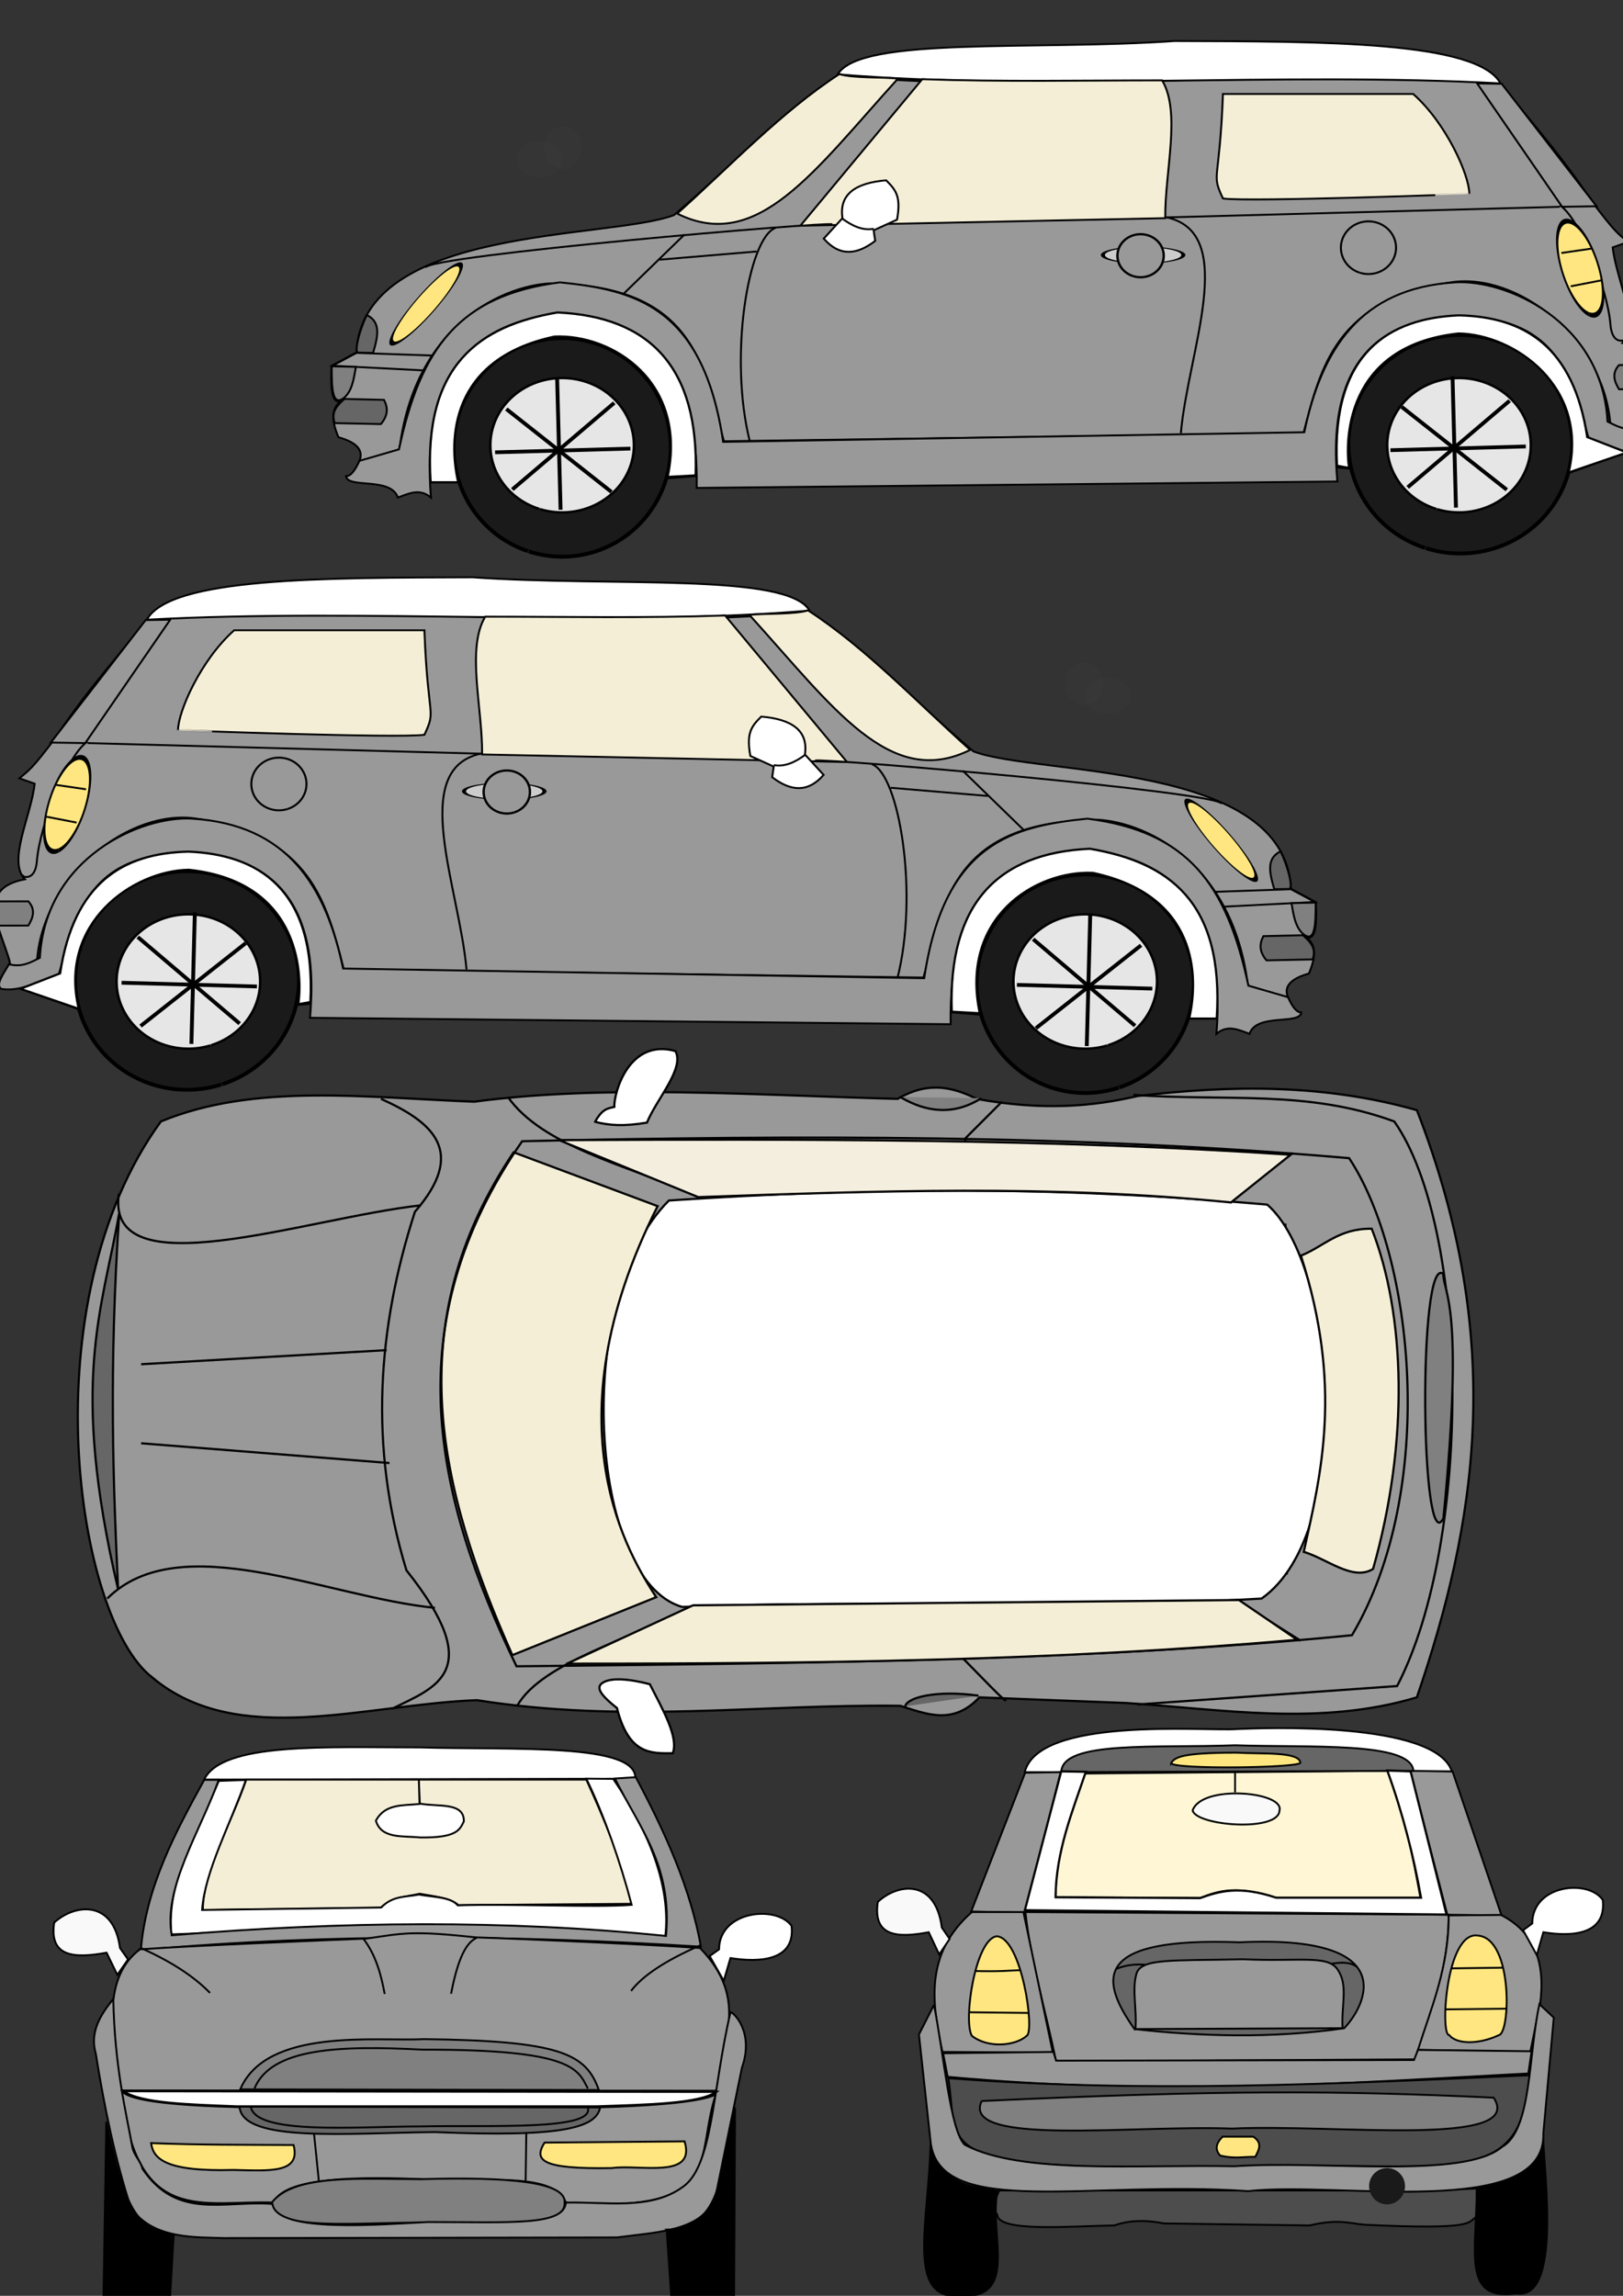 <?xml version="1.0" encoding="UTF-8" standalone="no"?>
<!-- Created with Inkscape (http://www.inkscape.org/) -->

<svg
   xmlns:dc="http://purl.org/dc/elements/1.1/"
   xmlns:cc="http://creativecommons.org/ns#"
   xmlns:rdf="http://www.w3.org/1999/02/22-rdf-syntax-ns#"
   xmlns:svg="http://www.w3.org/2000/svg"
   xmlns="http://www.w3.org/2000/svg"
   xmlns:sodipodi="http://sodipodi.sourceforge.net/DTD/sodipodi-0.dtd"
   xmlns:inkscape="http://www.inkscape.org/namespaces/inkscape"
   width="210mm"
   height="297mm"
   viewBox="0 0 744.094 1052.362"
   id="svg2"
   version="1.1"
   inkscape:version="0.91 r13725"
   sodipodi:docname="Mini.svg">
  <rect x="0" y="0" width="744.094" height="1052.362" fill="#333333" stroke="none"/>
  <defs
     id="defs4" />
  <sodipodi:namedview
     id="base"
     pagecolor="#ffffff"
     bordercolor="#666666"
     borderopacity="1.0"
     inkscape:pageopacity="0.0"
     inkscape:pageshadow="2"
     inkscape:zoom="0.58198311"
     inkscape:cx="225.67883"
     inkscape:cy="509.73902"
     inkscape:document-units="px"
     inkscape:current-layer="layer3"
     showgrid="false"
     inkscape:window-width="828"
     inkscape:window-height="787"
     inkscape:window-x="692"
     inkscape:window-y="0"
     inkscape:window-maximized="0" />
  <g
     inkscape:label="Ebene 1"
     inkscape:groupmode="layer"
     id="layer1"
     style="display:inline" />
  <g
     inkscape:groupmode="layer"
     id="layer2"
     inkscape:label="Ebene 2"
     style="display:inline">
    <path
       style="fill:none;stroke:#000000;stroke-width:1px;stroke-linecap:butt;stroke-linejoin:miter;stroke-opacity:1"
       d="m 203.567,282.393 3.164,61.176"
       id="path4915"
       inkscape:connector-curvature="0"
       transform="translate(-4.9229925e-6,0)" />
  </g>
  <g
     inkscape:groupmode="layer"
     id="layer3"
     inkscape:label="Ebene 3"
     style="display:inline">
    <path
       style="fill:none;stroke:#000000;stroke-width:1px;stroke-linecap:butt;stroke-linejoin:miter;stroke-opacity:1;display:none"
       d="m 298.214,598.791 32.334,0.253"
       id="path3377"
       inkscape:connector-curvature="0"
       sodipodi:nodetypes="cc" />
    <g
       id="g4402"
       transform="translate(28.116,6.061)"
       inkscape:export-xdpi="300"
       inkscape:export-ydpi="300">
      <g
         transform="translate(-35.539,7.898)"
         id="g4039">
        <path
           style="fill:#ffffff;fill-rule:evenodd;stroke:#000000;stroke-width:0.851px;stroke-linecap:butt;stroke-linejoin:miter;stroke-opacity:1;display:inline"
           d="m 477.238,798.375 c 6.254,-25.438 81.288,-18.811 96.87,-19.729 11.916,-0.575 91.504,-3.789 98.966,19.421 z"
           id="path3347"
           inkscape:connector-curvature="0"
           sodipodi:nodetypes="cccc" />
        <path
           style="fill:#999999;fill-rule:evenodd;stroke:#000000;stroke-width:0.851px;stroke-linecap:butt;stroke-linejoin:miter;stroke-opacity:1;display:inline"
           d="m 477.413,798.631 -24.73,63.609 24.854,0.564 16.17,-64.428 z"
           id="path3353"
           inkscape:connector-curvature="0"
           sodipodi:nodetypes="ccccc" />
        <path
           style="fill:#999999;fill-rule:evenodd;stroke:#000000;stroke-width:0.851px;stroke-linecap:butt;stroke-linejoin:miter;stroke-opacity:1;display:inline"
           d="m 673.374,798.067 22.458,65.969 -24.854,-0.308 -17.068,-65.969 z"
           id="path3355"
           inkscape:connector-curvature="0" />
        <path
           style="fill:#fff6d5;fill-rule:evenodd;stroke:#000000;stroke-width:0.851px;stroke-linecap:butt;stroke-linejoin:miter;stroke-opacity:1;display:inline"
           d="m 504.787,798.992 c -7.201,18.049 -13.514,36.379 -13.475,56.721 l 66.477,0.308 c 8.189,-3.29 16.88,-6.092 35.035,0.308 l 65.878,0 c -3.577,-19.939 -7.506,-39.775 -14.972,-58.571 z"
           id="path3357"
           inkscape:connector-curvature="0"
           sodipodi:nodetypes="ccccccc" />
        <path
           style="fill:#999999;fill-rule:evenodd;stroke:#000000;stroke-width:0.851px;stroke-linecap:butt;stroke-linejoin:miter;stroke-opacity:1;display:inline"
           d="m 477.537,862.495 194.04,1.233 c 0.095,24.967 -8.392,45.177 -15.272,66.278 l -164.695,0.925 c -4.692,-22.812 -11.706,-46.222 -14.074,-68.436 z"
           id="path3361"
           inkscape:connector-curvature="0"
           sodipodi:nodetypes="ccccc" />
        <path
           style="fill:#666666;fill-rule:evenodd;stroke:#000000;stroke-width:0.851px;stroke-linecap:butt;stroke-linejoin:miter;stroke-opacity:1;display:inline"
           d="m 527.544,916.134 c -16.566,-23.402 -18.51,-42.259 48.211,-39.767 75.633,-3.638 57.29,29.792 47.896,39.405 -33.676,4.806 -66.378,3.682 -96.107,0.361 z"
           id="path3363"
           inkscape:connector-curvature="0"
           sodipodi:nodetypes="cccc" />
        <path
           style="fill:#999999;fill-rule:evenodd;stroke:#000000;stroke-width:0.851px;stroke-linecap:butt;stroke-linejoin:miter;stroke-opacity:1;display:inline"
           d="m 527.968,916.134 c 0.764,-8.952 -1.65,-17.871 0.459,-25.293 2.081,-7.323 16.365,-5.934 48.986,-6.714 25.113,1.204 38.404,-2.097 43.083,4.452 5.264,7.367 1.814,16.193 2.447,27.156 z"
           id="path3365"
           inkscape:connector-curvature="0"
           sodipodi:nodetypes="cscscc" />
        <path
           style="fill:#999999;fill-opacity:1;fill-rule:evenodd;stroke:#000000;stroke-width:0.851px;stroke-linecap:butt;stroke-linejoin:miter;stroke-opacity:1;display:inline"
           d="m 476.639,862.495 -23.656,0 c -21.73,19.155 -18.334,41.543 -13.475,64.12 l 50.606,0.308 z"
           id="path3379"
           inkscape:connector-curvature="0"
           sodipodi:nodetypes="ccccc" />
        <path
           style="fill:#999999;fill-rule:evenodd;stroke:#000000;stroke-width:0.851px;stroke-linecap:butt;stroke-linejoin:miter;stroke-opacity:1;display:inline"
           d="m 671.577,864.036 23.971,-0.218 c 15.481,7.832 20.529,22.04 17.952,40.909 l -4.492,21.887 -51.504,-0.925 c 6.188,-19.652 14.266,-38.17 14.074,-61.654 z"
           id="path3381"
           inkscape:connector-curvature="0"
           sodipodi:nodetypes="cccccc" />
        <path
           style="fill:#999999;fill-rule:evenodd;stroke:#000000;stroke-width:0.851px;stroke-linecap:butt;stroke-linejoin:miter;stroke-opacity:1;display:inline"
           d="m 439.807,927.231 2.096,10.789 c 100.206,9.046 182.13,2.855 266.206,-1.541 l 1.497,-10.173 -52.103,-0.617 -1.797,4.624 -164.096,0.308 -1.198,-4.007 z"
           id="path3383"
           inkscape:connector-curvature="0"
           sodipodi:nodetypes="ccccccccc" />
        <path
           style="fill:#4d4d4d;fill-rule:evenodd;stroke:#000000;stroke-width:0.851px;stroke-linecap:butt;stroke-linejoin:miter;stroke-opacity:1;display:inline"
           d="m 442.203,938.637 c 5.297,34.235 -10.917,42.262 131.967,40.804 95.779,-3.77 130.888,12.855 134.451,-42.127 -88.387,3.956 -176.917,8.265 -266.418,1.323 z"
           id="path3385"
           inkscape:connector-curvature="0"
           sodipodi:nodetypes="cccc" />
        <path
           style="fill:#808080;fill-rule:evenodd;stroke:#000000;stroke-width:0.851px;stroke-linecap:butt;stroke-linejoin:miter;stroke-opacity:1;display:inline"
           d="m 457.474,949.118 c 110.208,-5.12 162.925,-4.882 234.765,-1.541 14.816,23.087 -72.584,11.954 -120.077,14.18 -45.131,-1.764 -124.482,8.316 -114.687,-12.639 z"
           id="path3387"
           inkscape:connector-curvature="0"
           sodipodi:nodetypes="cccc" />
        <path
           style="fill:#4d4d4d;fill-rule:evenodd;stroke:#000000;stroke-width:0.851px;stroke-linecap:butt;stroke-linejoin:miter;stroke-opacity:1;display:inline"
           d="m 465.559,990.118 c -2.076,4.156 -3.299,8.093 -0.898,11.098 0.171,8.268 34.682,5.187 53.601,4.932 6.734,-2.354 14.33,-2.639 22.758,-0.925 l 66.776,0.925 c 13.569,-3.156 18.131,-0.904 25.453,-0.308 51.939,2.438 46.604,-1.153 51.205,-3.699 l 0.299,-12.947 -30.858,1.436 -20.647,-0.511 z"
           id="path3391"
           inkscape:connector-curvature="0"
           sodipodi:nodetypes="ccccccccccc" />
        <path
           style="fill:#000000;fill-rule:evenodd;stroke:#000000;stroke-width:0.851px;stroke-linecap:butt;stroke-linejoin:miter;stroke-opacity:1;display:inline"
           d="m 434.118,966.998 c -0.73,37.533 -11.871,73.519 13.774,71.518 26.956,1.287 12.815,-28.483 16.857,-48.015 -11.61,-2.709 -25.044,-1.082 -30.631,-23.503 z"
           id="path3393"
           inkscape:connector-curvature="0"
           sodipodi:nodetypes="cccc" />
        <path
           style="fill:#000000;fill-rule:evenodd;stroke:#000000;stroke-width:0.851px;stroke-linecap:butt;stroke-linejoin:miter;stroke-opacity:1;display:inline"
           d="m 684.453,989.501 c 21.848,-4.496 29.035,-11.14 30.543,-26.203 -1.157,8.485 10.057,77.787 -12.365,73.978 -25.079,3.752 -18.228,-18.893 -18.178,-47.775 z"
           id="path3395"
           inkscape:connector-curvature="0"
           sodipodi:nodetypes="cccc" />
        <path
           style="fill:#999999;fill-rule:evenodd;stroke:#000000;stroke-width:0.851px;stroke-linecap:butt;stroke-linejoin:miter;stroke-opacity:1;display:inline"
           d="m 435.615,905.036 -6.887,13.564 5.39,49.631 c 4.504,34.964 72.897,17.128 145.53,22.195 41.305,-4.695 136.715,13.629 135.349,-26.511 l 4.791,-53.022 -6.588,-6.165 c -5.085,22.873 -3.488,57.785 -17.068,65.353 -17.441,15.067 -81.611,6.082 -122.772,8.94 -44.598,-0.926 -97.457,3.931 -123.671,-9.865 -6.654,-6.553 -9.544,-41.524 -14.074,-64.12 z"
           id="path4217"
           inkscape:connector-curvature="0"
           sodipodi:nodetypes="ccccccccccc" />
        <ellipse
           transform="matrix(0.838,0,0,0.863,201.449,390.039)"
           style="fill:none;stroke:none;display:inline"
           id="path4219"
           cx="527.143"
           cy="692.541"
           rx="2.143"
           ry="3.393"
           sodipodi:ry="3.3928571"
           sodipodi:rx="2.1428571"
           sodipodi:cy="692.54077"
           sodipodi:cx="527.14288" />
        <ellipse
           transform="matrix(0.838,0,0,0.863,201.449,390.039)"
           style="fill:none;stroke:none;display:inline"
           id="path4221"
           cx="529.643"
           cy="699.505"
           rx="3.929"
           ry="2.857"
           sodipodi:ry="2.8571429"
           sodipodi:rx="3.9285715"
           sodipodi:cy="699.50507"
           sodipodi:cx="529.64288" />
        <path
           style="fill:#ffe680;fill-rule:evenodd;stroke:#000000;stroke-width:0.851px;stroke-linecap:butt;stroke-linejoin:miter;stroke-opacity:1;display:inline"
           d="m 464.362,873.593 c -9.828,1.347 -15.409,38.773 -11.379,45.624 7.61,5.975 20.197,4.55 25.153,0 3.84,-1.999 -2.3,-44.982 -13.774,-45.624 z"
           id="path3367"
           inkscape:connector-curvature="0"
           sodipodi:nodetypes="cccc" />
        <path
           style="fill:#666666;fill-rule:evenodd;stroke:#000000;stroke-width:0.851px;stroke-linecap:butt;stroke-linejoin:miter;stroke-opacity:1;display:inline"
           d="m 494.007,798.375 c 0.182,-14.631 43.775,-10.938 79.652,-12.331 34.657,1.194 80.719,-1.788 81.748,11.714 z"
           id="path3351"
           inkscape:connector-curvature="0"
           sodipodi:nodetypes="cccc" />
        <path
           style="fill:none;stroke:#000000;stroke-width:0.851px;stroke-linecap:butt;stroke-linejoin:miter;stroke-opacity:1"
           d="m 454.64,889.532 c 11.943,0.263 13.924,-0.161 20.362,-0.399"
           id="path3375"
           inkscape:connector-curvature="0"
           sodipodi:nodetypes="cc" />
        <path
           style="fill:#ffe680;fill-rule:evenodd;stroke:#000000;stroke-width:0.851px;stroke-linecap:butt;stroke-linejoin:miter;stroke-opacity:1"
           d="m 567.969,965.456 14.074,0 c 4.492,3.083 2.407,6.165 0.898,9.248 -5.311,-0.124 -9.357,1.054 -16.17,-0.617 -2.027,-2.378 -2.399,-5.096 1.198,-8.632 z"
           id="path3389"
           inkscape:connector-curvature="0"
           sodipodi:nodetypes="ccccc" />
        <path
           style="fill:none;stroke:#000000;stroke-width:0.851px;stroke-linecap:butt;stroke-linejoin:miter;stroke-opacity:1"
           d="m 519.058,888.587 c 5.146,-2.094 9.307,-2.16 13.34,-1.962"
           id="path3397"
           inkscape:connector-curvature="0"
           sodipodi:nodetypes="cc" />
        <path
           style="fill:none;stroke:#000000;stroke-width:0.851px;stroke-linecap:butt;stroke-linejoin:miter;stroke-opacity:1"
           d="m 617.94,886.189 c 4.237,-0.659 8.313,-0.904 11.434,1.308"
           id="path3399"
           inkscape:connector-curvature="0"
           sodipodi:nodetypes="cc" />
        <path
           style="fill:#ffe680;fill-rule:evenodd;stroke:#000000;stroke-width:0.851px;stroke-linecap:butt;stroke-linejoin:miter;stroke-opacity:1"
           d="m 544.313,794.214 c 1.817,-2.754 4.934,-4.763 29.944,-4.778 11.948,0.678 28.826,-0.608 29.346,4.624 -0.482,2.386 -58.644,3.166 -59.29,0.154 z"
           id="path3349"
           inkscape:connector-curvature="0"
           sodipodi:nodetypes="cccc" />
        <path
           style="fill:#f9f9f9;fill-rule:evenodd;stroke:#000000;stroke-width:0.851px;stroke-linecap:butt;stroke-linejoin:miter;stroke-opacity:1"
           d="m 554.195,815.947 c 4.122,-12.099 42.226,-8.648 39.826,0 -0.287,9.941 -37.932,7.106 -39.826,0 z"
           id="path3359"
           inkscape:connector-curvature="0"
           sodipodi:nodetypes="ccc" />
        <path
           style="fill:none;stroke:#000000;stroke-width:0.851px;stroke-linecap:butt;stroke-linejoin:miter;stroke-opacity:1;display:inline"
           d="m 478.735,908.735 -26.95,-0.308"
           id="path4214"
           inkscape:connector-curvature="0" />
        <path
           style="fill:#1a1a1a;fill-opacity:1;stroke:none;display:inline"
           id="path4236"
           sodipodi:type="arc"
           sodipodi:cx="527.32147"
           sodipodi:cy="693.07654"
           sodipodi:rx="9.8214283"
           sodipodi:ry="9.6428556"
           sodipodi:start="4.3986315"
           sodipodi:end="10.675847"
           d="m 524.29,683.904 a 9.821,9.643 0 0 1 12.369,6.182 9.821,9.643 0 0 1 -6.278,12.153 9.821,9.643 0 0 1 -12.387,-6.146 9.821,9.643 0 0 1 6.241,-12.171"
           sodipodi:open="true"
           transform="matrix(0.838,0,0,0.863,201.449,390.039)" />
        <path
           style="fill:#f9f9f9;fill-rule:evenodd;stroke:#000000;stroke-width:0.851px;stroke-linecap:butt;stroke-linejoin:miter;stroke-opacity:1"
           d="m 438.01,881.916 4.791,-7.09 -3.593,-5.241 c -2.854,-22.245 -19.964,-20.49 -29.346,-11.714 -2.347,16.048 9.111,16.532 23.357,13.872 z"
           id="path4239"
           inkscape:connector-curvature="0"
           sodipodi:nodetypes="cccccc" />
        <path
           style="fill:#ffffff;fill-rule:evenodd;stroke:#000000;stroke-width:0.851px;stroke-linecap:butt;stroke-linejoin:miter;stroke-opacity:1"
           d="m 705.714,870.818 4.192,-3.083 c 0.102,-17.846 25.651,-20.481 32.34,-10.789 1.707,15.795 -13.718,17.021 -27.249,14.797 l -2.994,10.481 z"
           id="path4241"
           inkscape:connector-curvature="0"
           sodipodi:nodetypes="cccccc" />
        <path
           style="fill:none;stroke:#000000;stroke-width:0.851px;stroke-linecap:butt;stroke-linejoin:miter;stroke-opacity:1"
           d="m 573.659,798.683 0,8.94"
           id="path4244"
           inkscape:connector-curvature="0" />
        <path
           style="fill:#ffe680;fill-rule:evenodd;stroke:#000000;stroke-width:0.851px;stroke-linecap:butt;stroke-linejoin:miter;stroke-opacity:1;display:inline"
           d="m 685.052,873.284 c -14.739,-2.462 -17.454,45.943 -13.227,45.586 3.313,4.225 13.297,4.5 22.809,0.037 5.387,-1.221 6.38,-44.29 -9.582,-45.624 z"
           id="path3369"
           inkscape:connector-curvature="0"
           sodipodi:nodetypes="ccccc" />
        <path
           style="fill:none;stroke:#000000;stroke-width:0.851px;stroke-linecap:butt;stroke-linejoin:miter;stroke-opacity:1;display:inline"
           d="m 672.914,888.299 23.765,-0.308"
           id="path3371"
           inkscape:connector-curvature="0"
           sodipodi:nodetypes="cc" />
        <path
           style="fill:none;stroke:#000000;stroke-width:0.851px;stroke-linecap:butt;stroke-linejoin:miter;stroke-opacity:1;display:inline"
           d="m 670.007,907.104 28.081,-0.308"
           id="path3373"
           inkscape:connector-curvature="0"
           sodipodi:nodetypes="cc" />
      </g>
      <path
         sodipodi:nodetypes="ccccccccccc"
         transform="translate(-4.9229925e-6,0)"
         inkscape:connector-curvature="0"
         id="path4400"
         d="m 458.408,805.909 11.302,0.198 c -6.129,18.084 -13.712,36.434 -13.879,57.499 l 66.223,0.397 c 8.745,-3.133 17.859,-5.875 34.896,-0.198 l 66.422,0 c -3.448,-19.187 -8.32,-38.577 -15.465,-58.292 l 10.707,0.397 16.457,65.628 -193.316,-1.983 z"
         style="fill:#ffffff;stroke:#000000;stroke-width:1px;stroke-linecap:butt;stroke-linejoin:miter;stroke-opacity:1" />
    </g>
    <g
       id="g4846"
       transform="translate(-6.837,13.674)"
       inkscape:export-xdpi="300"
       inkscape:export-ydpi="300">
      <path
         sodipodi:nodetypes="cccc"
         inkscape:connector-curvature="0"
         id="path4250"
         d="m 100.416,802.084 c 8.224,-17.251 56.042,-14.757 98.842,-14.766 43.187,1.247 99.876,-2.162 98.842,14.332 z"
         style="fill:#ffffff;fill-rule:evenodd;stroke:#000000;stroke-width:0.861px;stroke-linecap:butt;stroke-linejoin:miter;stroke-opacity:1;display:inline" />
      <path
         sodipodi:nodetypes="cccccccc"
         inkscape:connector-curvature="0"
         id="path4252"
         d="m 119.738,802.082 c -6.879,19.962 -19.803,42.069 -19.912,59.78 l 81.492,-1.024 c 5.953,-5.165 11.905,-5.039 17.858,-6.449 6.646,1.187 13.965,1.837 17.858,5.221 l 79.746,-0.614 c -4.706,-19.322 -13.294,-39.681 -21.143,-56.914 z"
         style="fill:#f4eed7;fill-rule:evenodd;stroke:#000000;stroke-width:0.861px;stroke-linecap:butt;stroke-linejoin:miter;stroke-opacity:1;display:inline" />
      <path
         sodipodi:nodetypes="ccccccccccccc"
         inkscape:connector-curvature="0"
         id="path4258"
         d="m 119.55,802.238 -12.387,0.425 c -10.019,23.527 -24.196,46.28 -21.727,70.349 l 116.819,-4.584 109.61,5.325 c 2.321,-20.417 -5.306,-44.649 -23.876,-72.012 l -12.36,-0.118 c 8.077,16.489 15.81,38.791 20.794,57.851 -16.582,1.296 -56.073,-0.603 -79.697,0.236 -3.406,-3.959 -11.195,-3.708 -17.858,-4.96 -5.976,1.244 -11.846,0.344 -17.276,5.943 l -82.102,1.12 c 1.205,-17.596 13.138,-39.699 20.06,-59.575 z"
         style="fill:#ffffff;fill-opacity:1;stroke:#000000;stroke-width:0.861px;stroke-linecap:butt;stroke-linejoin:miter;stroke-opacity:1;display:inline" />
      <path
         sodipodi:nodetypes="cccccccccc"
         inkscape:connector-curvature="0"
         id="path4260"
         d="m 100.65,801.877 c -13.668,24.707 -26.847,49.588 -29.25,78.308 88.837,-7.905 173.672,-6.684 256.783,-1.535 -4.696,-26.375 -16.195,-52.133 -29.866,-77.694 l -9.545,0.614 c 10.697,21.808 26.474,39.675 23.4,72.166 C 239.235,866.292 163.425,866.96 85.564,873.429 81.689,851.627 98.486,826.187 107.116,802.184 l -6.466,0 z"
         style="fill:#999999;stroke:#000000;stroke-width:0.861px;stroke-linecap:butt;stroke-linejoin:miter;stroke-opacity:1;display:inline" />
      <path
         sodipodi:nodetypes="ccccccc"
         inkscape:connector-curvature="0"
         id="path4262"
         d="m 70.965,879.878 c -16.192,12.258 -14.008,35.47 -8.696,64.669 l 273.611,0.127 c 0.769,-21.527 15.514,-40.935 -8.102,-65.41 -21.029,-1.496 -81.643,-4.191 -102.889,-4.877 -29.431,-3.197 -33.08,-1.898 -49.91,0.546 -21.656,0.849 -82.165,3.371 -104.015,4.945 z"
         style="fill:#999999;stroke:#000000;stroke-width:0.861px;stroke-linecap:butt;stroke-linejoin:miter;stroke-opacity:1;display:inline" />
      <path
         sodipodi:nodetypes="ccccccc"
         inkscape:connector-curvature="0"
         id="path4266"
         d="m 62.397,943.958 c 6.49,63.806 38.239,50.646 69.966,51.999 3.735,-9.779 28.951,-12.417 67.121,-10.748 23.864,2.391 60.475,-4.754 66.813,10.748 74.212,5.417 58.704,-20.595 68.968,-50.363 1.003,-2.438 13.303,10.518 -140.399,6.142 -105.907,2.769 -131.704,-2.418 -132.469,-7.779 z"
         style="fill:#999999;stroke:#000000;stroke-width:0.861px;stroke-linecap:butt;stroke-linejoin:miter;stroke-opacity:1;display:inline" />
      <path
         sodipodi:nodetypes="ccccc"
         inkscape:connector-curvature="0"
         id="path4268"
         d="m 131.44,995.957 c -0.176,13.718 41.363,8.825 69.584,9.213 27.897,-0.974 65.213,4.099 64.658,-9.213 0.827,-9.466 -25.456,-11.902 -65.581,-10.748 -27.531,0.003 -58.378,-2.549 -68.66,10.748 z"
         style="fill:#808080;stroke:#000000;stroke-width:0.861px;stroke-linecap:butt;stroke-linejoin:miter;stroke-opacity:1;display:inline" />
      <path
         sodipodi:nodetypes="cccccccccccccsc"
         inkscape:connector-curvature="0"
         id="path4270"
         d="m 58.777,902.602 c -6.028,7.48 -10.891,15.277 -8.005,25.181 3.91,24.508 8.828,48.263 16.01,70.323 9.97,15.164 31.217,13.572 42.489,14.126 l 180.425,-0.307 c 19.991,-2.684 42.44,-2.915 45.876,-22.11 l 11.392,-55.583 c 6.075,-17.301 -4.829,-26.297 -5.234,-25.488 -8.505,36.342 -8.01,71.415 -22.476,80.457 -14.57,10.246 -34.604,6.321 -52.958,6.756 -1.101,10.699 -24.59,8.948 -63.426,8.906 -20.545,1.014 -69.167,5.332 -71.123,-8.291 -22.234,-1.714 -43.582,7.568 -59.566,-16.059 -0.849,-3.681 -4.022,-6.351 -4.675,-9.992 -2.934,-16.361 -8.135,-36.95 -8.729,-67.919 z"
         style="fill:#999999;stroke:#000000;stroke-width:0.861px;stroke-linecap:butt;stroke-linejoin:miter;stroke-opacity:1;display:inline" />
      <path
         sodipodi:nodetypes="cccc"
         inkscape:connector-curvature="0"
         id="path4276"
         d="m 116.654,951.988 c 1.226,16.705 50.243,12.008 89.57,11.651 58.44,2.472 73.938,-1.947 75.764,-11.292 z"
         style="fill:#666666;stroke:#000000;stroke-width:0.861px;stroke-linecap:butt;stroke-linejoin:miter;stroke-opacity:1;display:inline" />
      <path
         sodipodi:nodetypes="ccccc"
         inkscape:connector-curvature="0"
         id="path4284"
         d="m 55.567,959.297 -1.306,81.212 c 7.77,3.416 10.067,11.389 30.48,0 l 1.742,-29.966 C 69.735,1008.977 63.891,998.08 55.567,959.297 z"
         style="fill:#000000;fill-rule:evenodd;stroke:#000000;stroke-width:0.861px;stroke-linecap:butt;stroke-linejoin:miter;stroke-opacity:1;display:inline" />
      <path
         sodipodi:nodetypes="ccccc"
         inkscape:connector-curvature="0"
         id="path4286"
         d="m 312.469,1008.371 2.177,31.703 c 9.579,6.744 19.159,7.864 28.738,0 l 0.435,-87.727 c -7.194,21.81 -2.537,55.033 -31.351,56.023 z"
         style="fill:#000000;fill-rule:evenodd;stroke:#000000;stroke-width:0.861px;stroke-linecap:butt;stroke-linejoin:miter;stroke-opacity:1;display:inline" />
      <path
         inkscape:connector-curvature="0"
         id="path4288"
         d="m 150.837,964.634 2.155,21.189"
         style="fill:none;stroke:#000000;stroke-width:0.861px;stroke-linecap:butt;stroke-linejoin:miter;stroke-opacity:1;display:inline" />
      <path
         inkscape:connector-curvature="0"
         id="path4290"
         d="m 248.131,964.02 -0.308,21.803"
         style="fill:none;stroke:#000000;stroke-width:0.861px;stroke-linecap:butt;stroke-linejoin:miter;stroke-opacity:1;display:inline" />
      <path
         sodipodi:nodetypes="cc"
         inkscape:connector-curvature="0"
         id="path3046"
         d="m 71.401,879.263 c 14.457,6.428 24.642,13.329 31.713,20.575"
         style="fill:none;stroke:#000000;stroke-width:0.861px;stroke-linecap:butt;stroke-linejoin:miter;stroke-opacity:1;display:inline" />
      <path
         sodipodi:nodetypes="cc"
         inkscape:connector-curvature="0"
         id="path3049"
         d="m 327.876,878.035 c -15.948,6.961 -26.438,13.921 -31.713,20.882"
         style="fill:none;stroke:#000000;stroke-width:0.861px;stroke-linecap:butt;stroke-linejoin:miter;stroke-opacity:1;display:inline" />
      <path
         inkscape:connector-curvature="0"
         id="path3823"
         d="m 122.623,943.662 77.071,-19.109 73.587,19.543"
         style="fill:none;stroke:#000000;stroke-width:0.861px;stroke-linecap:butt;stroke-linejoin:miter;stroke-opacity:1;display:inline" />
      <path
         sodipodi:nodetypes="ccc"
         inkscape:connector-curvature="0"
         id="path3825"
         d="m 121.752,951.479 c 1.112,13.779 48.639,9.562 78.377,9.554 31.917,-0.688 79.586,2.04 76.2,-8.686"
         style="fill:none;stroke:#000000;stroke-width:0.861px;stroke-linecap:butt;stroke-linejoin:miter;stroke-opacity:1;display:inline" />
      <path
         sodipodi:nodetypes="cccc"
         inkscape:connector-curvature="0"
         id="path4272"
         d="m 76.107,968.693 c 22.983,0.894 43.859,0.737 65.314,0.869 3.468,13.046 -10.94,11.827 -27.401,11.428 -31.767,0.91 -36.935,-5.332 -37.913,-12.296 z"
         style="fill:#ffe680;stroke:#000000;stroke-width:0.861px;stroke-linecap:butt;stroke-linejoin:miter;stroke-opacity:1;display:inline" />
      <path
         sodipodi:nodetypes="cc"
         inkscape:connector-curvature="0"
         id="path4278"
         d="m 173.132,874.61 c 6.282,7.962 8.583,17.766 10.068,25.728"
         style="fill:none;stroke:#000000;stroke-width:0.861px;stroke-linecap:butt;stroke-linejoin:miter;stroke-opacity:1;display:inline" />
      <path
         sodipodi:nodetypes="cc"
         inkscape:connector-curvature="0"
         id="path4280"
         d="m 225.384,874.61 c -5.809,2.414 -9.215,12.619 -11.757,25.623"
         style="fill:none;stroke:#000000;stroke-width:0.861px;stroke-linecap:butt;stroke-linejoin:miter;stroke-opacity:1;display:inline" />
      <path
         sodipodi:nodetypes="ccccccc"
         inkscape:connector-curvature="0"
         id="path4256"
         d="m 198.868,802.184 0.435,10.875 c 8.297,1.626 20.39,-0.875 20.193,8.164 -1.855,3.702 -2.937,7.604 -20.013,7.37 -8.013,-0.829 -17.758,0.761 -20.321,-7.677 4.193,-7.915 12.521,-6.892 20.013,-7.677 z"
         style="fill:#ffffff;stroke:#000000;stroke-width:0.861px;stroke-linecap:butt;stroke-linejoin:miter;stroke-opacity:1;display:inline" />
      <path
         sodipodi:nodetypes="cccc"
         inkscape:connector-curvature="0"
         id="path4264"
         d="m 116.969,944.059 c 12.168,-28.558 62.934,-21.838 84.055,-23.032 62.523,0.756 74.488,6.583 80.36,23.339 z"
         style="fill:#808080;stroke:#000000;stroke-width:0.861px;stroke-linecap:butt;stroke-linejoin:miter;stroke-opacity:1;display:inline" />
      <ellipse
         style="fill:#ffe680;fill-opacity:1;stroke:#000000;stroke-width:2;stroke-opacity:1;display:inline"
         id="path3820"
         transform="matrix(1.093,0,0,1.096,137.505,664.258)"
         sodipodi:type="arc"
         sodipodi:ry="21.071428"
         sodipodi:rx="20.357143"
         sodipodi:cy="232.00504"
         sodipodi:cx="157.5" />
      <path
         sodipodi:nodetypes="ccc"
         inkscape:connector-curvature="0"
         id="path3827"
         d="m 123.494,943.662 c 7.699,-18.601 38.69,-19.817 77.071,-17.806 68.908,-0.175 71.234,8.969 75.764,17.806"
         style="fill:none;stroke:#000000;stroke-width:0.861px;stroke-linecap:butt;stroke-linejoin:miter;stroke-opacity:1;display:inline" />
      <path
         sodipodi:nodetypes="cccc"
         inkscape:connector-curvature="0"
         id="path4274"
         d="m 256.479,968.46 64.21,-0.561 c 5.388,17.49 -20.405,10.423 -33.475,12.244 -32.127,0.518 -35.797,-3.474 -30.735,-11.682 z"
         style="fill:#ffe680;stroke:#000000;stroke-width:0.861px;stroke-linecap:butt;stroke-linejoin:miter;stroke-opacity:1;display:inline" />
      <ellipse
         transform="matrix(0.862,0,0,0.86,-45.907,719.081)"
         id="path3048"
         style="fill:#ffe680;fill-opacity:1;stroke:#000000;stroke-width:2;stroke-opacity:1;display:inline"
         sodipodi:type="arc"
         sodipodi:ry="21.071428"
         sodipodi:rx="20.357143"
         sodipodi:cy="232.00504"
         sodipodi:cx="157.5" />
      <ellipse
         transform="matrix(0.862,0,0,0.86,171.466,667.49)"
         id="path3050"
         style="fill:#ffe680;fill-opacity:1;stroke:#000000;stroke-width:2;stroke-opacity:1;display:inline"
         sodipodi:type="arc"
         sodipodi:ry="22.142857"
         sodipodi:rx="21.071428"
         sodipodi:cy="292.36218"
         sodipodi:cx="160.35715" />
      <path
         style="fill:#ffffff;fill-rule:evenodd;stroke:#000000;stroke-width:0.861px;stroke-linecap:butt;stroke-linejoin:miter;stroke-opacity:1"
         d="m 332.186,882.948 4.311,-3.071 c 0.105,-17.778 26.374,-20.403 33.252,-10.748 1.755,15.735 -14.105,16.955 -28.018,14.74 l -3.079,10.441 z"
         id="path3819"
         inkscape:connector-curvature="0"
         sodipodi:nodetypes="cccccc" />
      <path
         style="fill:#f9f9f9;fill-rule:evenodd;stroke:#000000;stroke-width:0.861px;stroke-linecap:butt;stroke-linejoin:miter;stroke-opacity:1"
         d="m 60.624,891.547 4.926,-7.063 -3.695,-5.221 c -2.934,-22.16 -20.527,-20.412 -30.174,-11.669 -2.413,15.987 9.368,16.469 24.016,13.819 z"
         id="path3821"
         inkscape:connector-curvature="0"
         sodipodi:nodetypes="cccccc" />
      <ellipse
         style="fill:#ffe680;fill-opacity:1;stroke:#000000;stroke-width:2;stroke-opacity:1;display:inline"
         id="path4700"
         transform="matrix(0.862,0,0,0.86,-45.907,719.081)"
         sodipodi:type="arc"
         sodipodi:ry="21.071428"
         sodipodi:rx="20.357143"
         sodipodi:cy="232.00504"
         sodipodi:cx="157.5" />
      <g
         transform="matrix(0.862,0,0,0.86,-182.611,768.83)"
         id="g4714">
        <ellipse
           style="fill:#ffe680;fill-opacity:1;stroke:#000000;stroke-width:2;stroke-opacity:1;display:inline"
           id="path3833"
           transform="matrix(1.236,0,0,1.26,121.741,-118.503)"
           sodipodi:type="arc"
           sodipodi:ry="21.071428"
           sodipodi:rx="20.357143"
           sodipodi:cy="232.00504"
           sodipodi:cx="157.5" />
        <ellipse
           style="fill:#ffe680;fill-opacity:1;stroke:#000000;stroke-width:2;stroke-opacity:1;display:inline"
           id="path4702"
           transform="translate(158.571,-57.857)"
           sodipodi:type="arc"
           sodipodi:ry="21.071428"
           sodipodi:rx="20.357143"
           sodipodi:cy="232.00504"
           sodipodi:cx="157.5" />
      </g>
      <path
         sodipodi:nodetypes="ccccc"
         inkscape:connector-curvature="0"
         id="path4440"
         d="m 63.4,944.873 271.876,0.308 c -7.808,5.526 -31.848,5.857 -54.363,6.676 l -165.951,0 c -21.829,-0.896 -43.352,-1.351 -51.562,-6.984 z"
         style="fill:#ffffff;stroke:#000000;stroke-width:1px;stroke-linecap:butt;stroke-linejoin:miter;stroke-opacity:1" />
    </g>
    <g
       id="g4484"
       transform="translate(30.125,13.389)">
      <g
         transform="matrix(0.89,0,0,0.864,95.159,-33.482)"
         id="g4191">
        <path
           style="fill:#999999;stroke:#000000;stroke-width:1px;stroke-linecap:butt;stroke-linejoin:miter;stroke-opacity:1;display:inline"
           d="m 530.714,253.076 -298.571,4.286 C 222.19,221.18 218.786,176.866 149.381,173.92 130.135,170.833 73.946,187.346 65,261.648 l -20.714,6.429 C 46.937,261.716 42.328,257.777 33.571,255.219 30.234,246.974 28.744,239.007 37.143,234.505 30.162,240.291 29.441,230.426 30,217.362 l 12.857,-7.143 c 3.001,-67.498 130.416,-59.82 163.571,-72.857 32.752,-28.83 50.493,-49.314 84.933,-74.616 75.425,11.35 247.483,-4.114 340.776,5.081 22.268,27.766 34.262,42.132 47.147,62.393 12.656,17.157 13.171,16.634 18.571,21.429 L 690,154.505 c 1.713,16.936 14.206,41.058 5,50.714 25.793,4.982 12.653,25.994 7.857,43.571 0.38,5.709 -13.898,1.9 -14.229,-1.855 -3.859,-43.681 -47.558,-79.544 -82.199,-73.859 -58.956,9.184 -66.861,44.837 -75.714,80 z"
           id="path3166"
           inkscape:connector-curvature="0"
           sodipodi:nodetypes="cccccccccccccccccscc" />
        <path
           style="fill:#ffffff;stroke:#000000;stroke-width:1px;stroke-linecap:butt;stroke-linejoin:miter;stroke-opacity:1;display:inline"
           d="m 290.798,62.684 c 105.155,9.006 227.601,-1.451 341.407,4.82 C 620.211,45.017 541.513,45.269 464.313,45.011 391.784,50.224 302.349,42.37 290.798,62.684 z"
           id="path3170"
           inkscape:connector-curvature="0"
           sodipodi:nodetypes="cccc" />
        <path
           style="fill:#f4eed7;stroke:#000000;stroke-width:1px;stroke-linecap:butt;stroke-linejoin:miter;stroke-opacity:1;display:inline"
           d="m 271.519,143.015 62.797,-77.749 c 41.504,1.476 82.066,0.632 123.57,0.632 9.856,16.911 1.354,48.508 1.607,73.101 z"
           id="path3174"
           inkscape:connector-curvature="0"
           sodipodi:nodetypes="ccccc" />
        <path
           style="fill:none;stroke:#000000;stroke-width:1px;stroke-linecap:butt;stroke-linejoin:miter;stroke-opacity:1;display:inline"
           d="m 199.026,161.021 50,-4.349"
           id="path3186"
           inkscape:connector-curvature="0"
           sodipodi:nodetypes="cc" />
        <path
           style="fill:none;stroke:#000000;stroke-width:1px;stroke-linecap:butt;stroke-linejoin:miter;stroke-opacity:1;display:inline"
           d="m 30.546,217.276 47.091,2.502 4.26,-7.901 -39.047,-1.383 z"
           id="path3196"
           inkscape:connector-curvature="0"
           sodipodi:nodetypes="ccccc" />
        <path
           style="fill:none;stroke:#000000;stroke-width:1px;stroke-linecap:butt;stroke-linejoin:miter;stroke-opacity:1;display:inline"
           d="m 459.895,138.597 202.836,-5.623"
           id="path3206"
           inkscape:connector-curvature="0"
           sodipodi:nodetypes="cc" />
        <path
           style="fill:none;stroke:#000000;stroke-width:1px;stroke-linecap:butt;stroke-linejoin:miter;stroke-opacity:1;display:inline"
           d="m 80.092,278.143 15.905,0.568"
           id="path4105"
           inkscape:connector-curvature="0" />
        <path
           style="fill:none;stroke:#000000;stroke-width:1px;stroke-linecap:butt;stroke-linejoin:miter;stroke-opacity:1;display:inline"
           d="m 203.353,277.007 14.201,-1.136"
           id="path4107"
           inkscape:connector-curvature="0" />
        <path
           style="fill:none;stroke:#000000;stroke-width:1px;stroke-linecap:butt;stroke-linejoin:miter;stroke-opacity:1;display:inline"
           d="m 548.145,271.327 6.816,0.568"
           id="path4109"
           inkscape:connector-curvature="0" />
        <path
           style="fill:none;stroke:#000000;stroke-width:1px;stroke-linecap:butt;stroke-linejoin:miter;stroke-opacity:1;display:inline"
           d="m 667.43,274.167 32.377,-11.929"
           id="path4111"
           inkscape:connector-curvature="0" />
        <path
           transform="translate(4.9229924e-6,0)"
           style="fill:#f4eed7;stroke:#000000;stroke-width:1px;stroke-linecap:butt;stroke-linejoin:miter;stroke-opacity:1;display:inline"
           d="M 208.082,136.572 C 249.408,157.75 278.669,113.949 321.786,64.972 314.089,64.022 298.367,64.828 291.603,62.555 261.556,82.73 235.342,111.465 208.082,136.572 z"
           id="path3172"
           inkscape:connector-curvature="0"
           sodipodi:nodetypes="cccc" />
        <path
           transform="translate(4.9229924e-6,0)"
           style="fill:#ffffff;stroke:#000000;stroke-width:1px;stroke-linecap:butt;stroke-linejoin:miter;stroke-opacity:1;display:inline"
           d="m 310.078,151.048 c -9.33,7.366 -18.249,8.545 -26.509,-1.205 l 9.64,-10.845 c -1.834,-12.614 6.604,-18.712 22.493,-20.083 5.413,5.459 7.648,9.051 5.623,20.886 l -12.05,5.623 z"
           id="path3192"
           inkscape:connector-curvature="0"
           sodipodi:nodetypes="ccccccc" />
        <path
           transform="translate(4.9229924e-6,0)"
           style="fill:none;stroke:#000000;stroke-width:1px;stroke-linecap:butt;stroke-linejoin:miter;stroke-opacity:1;display:inline"
           d="m 292.806,138.999 c 5.489,4.232 10.979,6.731 16.468,5.623"
           id="path3194"
           inkscape:connector-curvature="0"
           sodipodi:nodetypes="cc" />
        <path
           transform="translate(4.9229924e-6,0)"
           style="fill:#f4eed7;stroke:#000000;stroke-width:1px;stroke-linecap:butt;stroke-linejoin:miter;stroke-opacity:1;display:inline"
           d="m 489.216,128.556 c 12.969,1.975 126.969,-2.391 126.923,-2.41 -0.049,-10 -11.773,-37.359 -28.919,-53.018 l -98.004,0 c -1.759,47.94 -6.257,41.645 0,55.428 z"
           id="path3176"
           inkscape:connector-curvature="0"
           sodipodi:nodetypes="ccccc" />
        <path
           transform="translate(4.9229924e-6,0)"
           style="fill:none;stroke:#000000;stroke-width:1px;stroke-linecap:butt;stroke-linejoin:miter;stroke-opacity:1;display:inline"
           d="m 460.297,138.597 c 37.121,8.404 10.942,71.067 7.23,114.472"
           id="path3178"
           inkscape:connector-curvature="0"
           sodipodi:nodetypes="cc" />
        <path
           transform="translate(4.9229924e-6,0)"
           style="fill:none;stroke:#000000;stroke-width:1px;stroke-linecap:butt;stroke-linejoin:miter;stroke-opacity:1;display:inline"
           d="m 258.696,144.175 c -13.936,5.183 -24.378,68.588 -13.004,114.144"
           id="path3180"
           inkscape:connector-curvature="0"
           sodipodi:nodetypes="cc" />
        <path
           transform="translate(4.9229924e-6,0)"
           style="fill:none;stroke:#000000;stroke-width:1px;stroke-linecap:butt;stroke-linejoin:miter;stroke-opacity:1;display:inline"
           d="m 179.747,179.83 32.112,-32.177"
           id="path3184"
           inkscape:connector-curvature="0"
           sodipodi:nodetypes="cc" />
        <path
           transform="translate(4.9229924e-6,0)"
           style="fill:#999999;stroke:#000000;stroke-width:1px;stroke-linecap:butt;stroke-linejoin:miter;stroke-opacity:1;display:inline"
           d="m 620.155,67.504 43.78,65.47 17.735,-0.29 -48.864,-64.971 z"
           id="path3188"
           inkscape:connector-curvature="0"
           sodipodi:nodetypes="ccccc" />
        <path
           transform="translate(4.9229924e-6,0)"
           style="fill:none;stroke:#000000;stroke-width:1px;stroke-linecap:butt;stroke-linejoin:miter;stroke-opacity:1;display:inline"
           d="m 662.731,132.171 c 10.231,6.698 24.672,44.509 26.1,63.266 0.99,13.001 9.778,7.19 6.836,7.827"
           id="path3190"
           inkscape:connector-curvature="0"
           sodipodi:nodetypes="csc" />
        <path
           transform="translate(4.9229924e-6,0)"
           style="fill:#666666;stroke:#000000;stroke-width:1px;stroke-linecap:butt;stroke-linejoin:miter;stroke-opacity:1;display:inline"
           d="m 36.636,234.909 20.399,0.487 c 2.135,4.266 2.144,8.212 -1.607,12.853 l -23.771,-0.511 c -2.299,-6.453 2.082,-9.972 4.978,-12.829 z"
           id="path3198"
           inkscape:connector-curvature="0"
           sodipodi:nodetypes="ccccc" />
        <path
           transform="translate(4.9229924e-6,0)"
           style="fill:#666666;stroke:#000000;stroke-width:1px;stroke-linecap:butt;stroke-linejoin:miter;stroke-opacity:1;display:inline"
           d="m 48.179,190.391 c 7.252,3.677 5.904,10.913 3.233,20.103 l -7.901,-0.152 c -1.813,-1.337 1.107,-12.462 4.668,-19.951 z"
           id="path3202"
           inkscape:connector-curvature="0"
           sodipodi:nodetypes="cccc" />
        <path
           transform="translate(4.9229924e-6,0)"
           style="fill:#808080;stroke:#000000;stroke-width:1px;stroke-linecap:butt;stroke-linejoin:miter;stroke-opacity:1;display:inline"
           d="m 693.256,216.92 16.397,0.037 c 0.525,5.054 0.493,10.08 -0.803,12.853 l -15.594,-0.037 c -2.561,-4.284 -3.812,-8.569 0,-12.853 z"
           id="path3204"
           inkscape:connector-curvature="0"
           sodipodi:nodetypes="ccccc" />
        <path
           transform="translate(4.9229924e-6,0)"
           style="fill:#808080;stroke:#000000;stroke-width:1px;stroke-linecap:butt;stroke-linejoin:miter;stroke-opacity:1;display:inline"
           d="m 36.354,234.405 c 4.235,-3.575 5.124,-10.123 6.207,-16.499 l -12.47,-0.312 c -0.005,11.136 0.162,21.599 6.263,16.811 z"
           id="path3208"
           inkscape:connector-curvature="0"
           sodipodi:nodetypes="cccc" />
        <path
           transform="translate(4.9229924e-6,0)"
           style="fill:#999999;stroke:#000000;stroke-width:1px;stroke-linecap:butt;stroke-linejoin:miter;stroke-opacity:1;display:inline"
           d="m 44.375,267.752 c -2.295,5.246 -4.59,8.225 -6.885,8.119 0.802,6.816 23.05,0.179 26.697,11.361 5.68,-2.187 11.361,-5.058 17.041,0 -4.938,-62.631 19.5,-92.889 67.027,-97.7 45.063,1.493 70.833,29.01 69.867,92.588 l 330.023,-3.408 c -2.127,-26.174 -4.085,-86.691 63.619,-87.476 51.569,0.644 56.766,34.089 65.891,64.755 9.846,3.083 19.692,9.122 29.537,7.384 3.152,-2.116 -0.989,-7.879 -3.976,-13.065 -6.757,1.775 -11.213,-1.052 -15.905,-3.408 -2.777,-53.5 -52.534,-75.475 -78.388,-73.843 -49.388,3.06 -68.916,35.98 -77.82,79.524 l -299.35,5.112 c -10.372,-72.338 -46.357,-80.645 -84.068,-84.636 -51.791,6.916 -71.694,34.597 -82.932,88.612 z"
           id="path3168"
           inkscape:connector-curvature="0"
           sodipodi:nodetypes="cccccccccccccccccc" />
        <path
           transform="translate(4.9229924e-6,0)"
           style="fill:none;stroke:#000000;stroke-width:1px;stroke-linecap:butt;stroke-linejoin:miter;stroke-opacity:1;display:inline"
           d="M 78.392,165.272 C 79.221,158.859 285.213,140.77 287.911,142.242"
           id="path3182"
           inkscape:connector-curvature="0"
           sodipodi:nodetypes="cc" />
        <path
           sodipodi:type="arc"
           style="opacity:0.01;fill:#ffffff;fill-opacity:0.863;stroke:#000000;stroke-width:2;stroke-miterlimit:4;stroke-opacity:1;stroke-dasharray:none;display:inline"
           id="path3225"
           sodipodi:cx="137.17825"
           sodipodi:cy="107.73508"
           sodipodi:rx="11.644531"
           sodipodi:ry="9.6564407"
           d="m 133.584,98.55 a 11.645,9.656 0 0 1 14.665,6.191 11.645,9.656 0 0 1 -7.444,12.17 11.645,9.656 0 0 1 -14.687,-6.155 11.645,9.656 0 0 1 7.4,-12.188"
           sodipodi:start="4.3986315"
           sodipodi:end="10.675847"
           sodipodi:open="true" />
        <path
           sodipodi:type="arc"
           style="opacity:0.01;fill:#ffffff;fill-opacity:0.863;stroke:#000000;stroke-width:2;stroke-miterlimit:4;stroke-opacity:1;stroke-dasharray:none;display:inline"
           id="path3227"
           sodipodi:cx="149.39082"
           sodipodi:cy="101.48679"
           sodipodi:rx="9.6564407"
           sodipodi:ry="11.360518"
           d="m 146.411,90.681 a 9.656,11.361 0 0 1 12.161,7.284 9.656,11.361 0 0 1 -6.173,14.318 9.656,11.361 0 0 1 -12.179,-7.241 9.656,11.361 0 0 1 6.136,-14.339"
           sodipodi:start="4.3986315"
           sodipodi:end="10.675847"
           sodipodi:open="true" />
        <path
           sodipodi:type="arc"
           style="opacity:0.01;fill:#000000;fill-opacity:1;stroke:#000000;stroke-width:2;stroke-miterlimit:4;stroke-opacity:1;stroke-dasharray:none;display:inline"
           id="path3229"
           sodipodi:cx="155.07108"
           sodipodi:cy="99.214691"
           sodipodi:rx="12.496571"
           sodipodi:ry="13.632622"
           d="m 151.214,86.248 a 12.497,13.633 0 0 1 15.738,8.74 12.497,13.633 0 0 1 -7.988,17.181 12.497,13.633 0 0 1 -15.761,-8.689 12.497,13.633 0 0 1 7.941,-17.207"
           sodipodi:start="4.3986315"
           sodipodi:end="10.675847"
           sodipodi:open="true" />
        <path
           sodipodi:type="arc"
           style="opacity:0.01;fill:#000000;fill-opacity:1;stroke:#000000;stroke-width:2;stroke-miterlimit:4;stroke-opacity:1;stroke-dasharray:none;display:inline"
           id="path3999"
           sodipodi:cx="99.972565"
           sodipodi:cy="89.55825"
           sodipodi:rx="15.904726"
           sodipodi:ry="14.768674"
           d="M 95.064,75.511 A 15.905,14.769 0 0 1 115.093,84.979 15.905,14.769 0 0 1 104.926,103.592 15.905,14.769 0 0 1 84.866,94.179 15.905,14.769 0 0 1 94.974,75.538"
           sodipodi:start="4.3986315"
           sodipodi:end="10.675847"
           sodipodi:open="true" />
        <path
           sodipodi:type="arc"
           style="opacity:0.01;fill:#000000;fill-opacity:1;stroke:#000000;stroke-width:2;stroke-miterlimit:4;stroke-opacity:1;stroke-dasharray:none;display:inline"
           id="path4001"
           sodipodi:cx="103.94875"
           sodipodi:cy="83.593971"
           sodipodi:rx="15.904726"
           sodipodi:ry="7.6683507"
           d="m 99.04,76.3 a 15.905,7.668 0 0 1 20.03,4.916 15.905,7.668 0 0 1 -10.167,9.664 15.905,7.668 0 0 1 -20.06,-4.888 15.905,7.668 0 0 1 10.107,-9.679"
           sodipodi:start="4.3986315"
           sodipodi:end="10.675847"
           sodipodi:open="true" />
        <path
           style="fill:#ffe680;fill-opacity:1;stroke:#000000;stroke-opacity:1;display:inline"
           id="path4091"
           sodipodi:type="arc"
           sodipodi:cx="527.32147"
           sodipodi:cy="693.07654"
           sodipodi:rx="9.8214283"
           sodipodi:ry="9.6428556"
           sodipodi:start="4.3986315"
           sodipodi:end="10.675847"
           d="m 524.29,683.904 a 9.821,9.643 0 0 1 12.369,6.182 9.821,9.643 0 0 1 -6.278,12.153 9.821,9.643 0 0 1 -12.387,-6.146 9.821,9.643 0 0 1 6.241,-12.171"
           sodipodi:open="true"
           transform="matrix(0.906,-0.303,-0.807,-2.571,754.778,2107.202)" />
        <path
           transform="matrix(2.11,0,0,-0.448,-664.562,469.049)"
           sodipodi:open="true"
           d="m 524.29,683.904 a 9.821,9.643 0 0 1 12.369,6.182 9.821,9.643 0 0 1 -6.278,12.153 9.821,9.643 0 0 1 -12.387,-6.146 9.821,9.643 0 0 1 6.241,-12.171"
           sodipodi:end="10.675847"
           sodipodi:start="4.3986315"
           sodipodi:ry="9.6428556"
           sodipodi:rx="9.8214283"
           sodipodi:cy="693.07654"
           sodipodi:cx="527.32147"
           sodipodi:type="arc"
           id="path4093"
           style="fill:#cccccc;fill-opacity:1;stroke:#000000;stroke-opacity:1;display:inline" />
        <path
           style="fill:#999999;fill-opacity:1;stroke:#000000;stroke-opacity:1;display:inline"
           id="path4095"
           sodipodi:type="arc"
           sodipodi:cx="527.32147"
           sodipodi:cy="693.07654"
           sodipodi:rx="9.8214283"
           sodipodi:ry="9.6428556"
           sodipodi:start="4.3986315"
           sodipodi:end="10.675847"
           d="m 524.29,683.904 a 9.821,9.643 0 0 1 12.369,6.182 9.821,9.643 0 0 1 -6.278,12.153 9.821,9.643 0 0 1 -12.387,-6.146 9.821,9.643 0 0 1 6.241,-12.171"
           sodipodi:open="true"
           transform="matrix(1.214,0,0,-1.184,-193.392,979.529)" />
        <path
           transform="matrix(-0.384,1.202,1.829,-1.803,-986.385,800.304)"
           sodipodi:open="true"
           d="m 524.29,683.904 a 9.821,9.643 0 0 1 12.369,6.182 9.821,9.643 0 0 1 -6.278,12.153 9.821,9.643 0 0 1 -12.387,-6.146 9.821,9.643 0 0 1 6.241,-12.171"
           sodipodi:end="10.675847"
           sodipodi:start="4.3986315"
           sodipodi:ry="9.6428556"
           sodipodi:rx="9.8214283"
           sodipodi:cy="693.07654"
           sodipodi:cx="527.32147"
           sodipodi:type="arc"
           id="path4097"
           style="fill:#ffe680;fill-opacity:1;stroke:#000000;stroke-opacity:1;display:inline" />
        <path
           style="fill:#1a1a1a;fill-opacity:1;stroke:#000000;stroke-width:0.342;stroke-miterlimit:4;stroke-opacity:1;stroke-dasharray:none;display:inline"
           id="path4099"
           sodipodi:type="arc"
           sodipodi:cx="527.32147"
           sodipodi:cy="693.07654"
           sodipodi:rx="9.8214283"
           sodipodi:ry="9.6428556"
           sodipodi:start="4.3986315"
           sodipodi:end="10.675847"
           d="m 524.29,683.904 a 9.821,9.643 0 0 1 12.369,6.182 9.821,9.643 0 0 1 -6.278,12.153 9.821,9.643 0 0 1 -12.387,-6.146 9.821,9.643 0 0 1 6.241,-12.171"
           sodipodi:open="true"
           transform="matrix(5.695,0,0,-6.013,-2854.273,4428.087)" />
        <path
           transform="matrix(1.446,0,0,-1.449,-198.338,1158.939)"
           sodipodi:open="true"
           d="m 524.29,683.904 a 9.821,9.643 0 0 1 12.369,6.182 9.821,9.643 0 0 1 -6.278,12.153 9.821,9.643 0 0 1 -12.387,-6.146 9.821,9.643 0 0 1 6.241,-12.171"
           sodipodi:end="10.675847"
           sodipodi:start="4.3986315"
           sodipodi:ry="9.6428556"
           sodipodi:rx="9.8214283"
           sodipodi:cy="693.07654"
           sodipodi:cx="527.32147"
           sodipodi:type="arc"
           id="path4101"
           style="fill:#999999;fill-opacity:1;stroke:#000000;stroke-width:0.723;stroke-miterlimit:4;stroke-opacity:1;stroke-dasharray:none;display:inline" />
        <path
           transform="matrix(5.869,0,0,-6.013,-2483.369,4426.383)"
           sodipodi:open="true"
           d="m 524.29,683.904 a 9.821,9.643 0 0 1 12.369,6.182 9.821,9.643 0 0 1 -6.278,12.153 9.821,9.643 0 0 1 -12.387,-6.146 9.821,9.643 0 0 1 6.241,-12.171"
           sodipodi:end="10.675847"
           sodipodi:start="4.3986315"
           sodipodi:ry="9.6428556"
           sodipodi:rx="9.8214283"
           sodipodi:cy="693.07654"
           sodipodi:cx="527.32147"
           sodipodi:type="arc"
           id="path4103"
           style="fill:#1a1a1a;fill-opacity:1;stroke:#000000;stroke-width:0.337;stroke-miterlimit:4;stroke-opacity:1;stroke-dasharray:none;display:inline" />
        <path
           style="fill:none;stroke:#000000;stroke-width:1px;stroke-linecap:butt;stroke-linejoin:miter;stroke-opacity:1"
           d="m 663.534,157.475 16.066,-2.41"
           id="path4113"
           inkscape:connector-curvature="0"
           transform="translate(-4.9229925e-6,0)" />
        <path
           style="fill:none;stroke:#000000;stroke-width:1px;stroke-linecap:butt;stroke-linejoin:miter;stroke-opacity:1"
           d="m 668.354,175.148 16.066,-3.213"
           id="path4115"
           inkscape:connector-curvature="0"
           transform="translate(-4.9229925e-6,0)" />
        <path
           transform="matrix(3.766,0,0,-3.695,-1837.083,2820.376)"
           sodipodi:open="true"
           d="m 524.29,683.904 a 9.821,9.643 0 0 1 12.369,6.182 9.821,9.643 0 0 1 -6.278,12.153 9.821,9.643 0 0 1 -12.387,-6.146 9.821,9.643 0 0 1 6.241,-12.171"
           sodipodi:end="10.675847"
           sodipodi:start="4.3986315"
           sodipodi:ry="9.6428556"
           sodipodi:rx="9.8214283"
           sodipodi:cy="693.07654"
           sodipodi:cx="527.32147"
           sodipodi:type="arc"
           id="path4119"
           style="fill:#e6e6e6;fill-opacity:1;stroke:#000000;stroke-width:0.342;stroke-miterlimit:4;stroke-opacity:1;stroke-dasharray:none;display:inline" />
        <path
           style="fill:#e6e6e6;fill-opacity:1;stroke:#000000;stroke-width:0.342;stroke-miterlimit:4;stroke-opacity:1;stroke-dasharray:none;display:inline"
           id="path4121"
           sodipodi:type="arc"
           sodipodi:cx="527.32147"
           sodipodi:cy="693.07654"
           sodipodi:rx="9.8214283"
           sodipodi:ry="9.6428556"
           sodipodi:start="4.3986315"
           sodipodi:end="10.675847"
           d="m 524.29,683.904 a 9.821,9.643 0 0 1 12.369,6.182 9.821,9.643 0 0 1 -6.278,12.153 9.821,9.643 0 0 1 -12.387,-6.146 9.821,9.643 0 0 1 6.241,-12.171"
           sodipodi:open="true"
           transform="matrix(3.766,0,0,-3.695,-1375.083,2820.376)" />
        <g
           id="g4145">
          <path
             inkscape:connector-curvature="0"
             id="path4123"
             d="m 120.049,240.247 54.14,43.982"
             style="fill:none;stroke:#000000;stroke-width:2;stroke-linecap:butt;stroke-linejoin:miter;stroke-miterlimit:4;stroke-opacity:1;stroke-dasharray:none;display:inline" />
          <path
             inkscape:connector-curvature="0"
             id="path4137"
             d="m 114.256,263.23 69.726,-1.983"
             style="fill:none;stroke:#000000;stroke-width:2;stroke-linecap:butt;stroke-linejoin:miter;stroke-miterlimit:4;stroke-opacity:1;stroke-dasharray:none;display:inline" />
          <path
             inkscape:transform-center-y="23.968214"
             inkscape:transform-center-x="-97.700458"
             style="fill:none;stroke:#000000;stroke-width:2;stroke-linecap:butt;stroke-linejoin:miter;stroke-miterlimit:4;stroke-opacity:1;stroke-dasharray:none;display:inline"
             d="m 123.145,282.934 52.492,-45.936"
             id="path4139"
             inkscape:connector-curvature="0" />
          <path
             inkscape:connector-curvature="0"
             id="path4141"
             d="m 146.23,223.964 1.777,69.731"
             style="fill:none;stroke:#000000;stroke-width:2;stroke-linecap:butt;stroke-linejoin:miter;stroke-miterlimit:4;stroke-opacity:1;stroke-dasharray:none;display:inline" />
        </g>
        <g
           id="g4151"
           transform="translate(461.237,-1.136)">
          <path
             style="fill:none;stroke:#000000;stroke-width:2;stroke-linecap:butt;stroke-linejoin:miter;stroke-miterlimit:4;stroke-opacity:1;stroke-dasharray:none;display:inline"
             d="m 120.049,240.247 54.14,43.982"
             id="path4153"
             inkscape:connector-curvature="0" />
          <path
             style="fill:none;stroke:#000000;stroke-width:2;stroke-linecap:butt;stroke-linejoin:miter;stroke-miterlimit:4;stroke-opacity:1;stroke-dasharray:none;display:inline"
             d="m 114.256,263.23 69.726,-1.983"
             id="path4155"
             inkscape:connector-curvature="0" />
          <path
             inkscape:connector-curvature="0"
             id="path4157"
             d="m 123.145,282.934 52.492,-45.936"
             style="fill:none;stroke:#000000;stroke-width:2;stroke-linecap:butt;stroke-linejoin:miter;stroke-miterlimit:4;stroke-opacity:1;stroke-dasharray:none;display:inline"
             inkscape:transform-center-x="-97.700458"
             inkscape:transform-center-y="23.968214" />
          <path
             style="fill:none;stroke:#000000;stroke-width:2;stroke-linecap:butt;stroke-linejoin:miter;stroke-miterlimit:4;stroke-opacity:1;stroke-dasharray:none;display:inline"
             d="m 146.23,223.964 1.777,69.731"
             id="path4159"
             inkscape:connector-curvature="0" />
        </g>
      </g>
      <path
         sodipodi:nodetypes="ccccccc"
         transform="translate(-4.9229925e-6,0)"
         inkscape:connector-curvature="0"
         id="path4480"
         d="m 288.809,204.522 -12.868,0.715 c 9.286,-43.678 -25.419,-65.559 -51.828,-64.339 -48.068,10.235 -48.676,47.33 -44.158,66.787 l -12.637,0 c -3.55,-53.919 22.475,-71.758 58.132,-77.846 42.561,1.922 64.972,25.432 63.359,74.683 z"
         style="fill:#ffffff;stroke:#000000;stroke-width:1px;stroke-linecap:butt;stroke-linejoin:miter;stroke-opacity:1" />
      <path
         sodipodi:nodetypes="cccccccc"
         transform="translate(-4.9229925e-6,0)"
         inkscape:connector-curvature="0"
         id="path4482"
         d="m 588.392,201.114 -5.56,-1.011 c -2.677,-52.337 24.547,-67.659 55.865,-68.939 30.211,0.637 52.633,14.493 58.881,55.796 l 18.198,7.077 -26.75,9.18 c 9.502,-39.336 -24.9,-63.39 -50.48,-63.733 -52.954,5.706 -51.82,50.827 -50.154,61.629 z"
         style="fill:#ffffff;fill-opacity:1;stroke:#000000;stroke-width:1px;stroke-linecap:butt;stroke-linejoin:miter;stroke-opacity:1" />
    </g>
    <g
       id="g4540"
       transform="matrix(-1,0,0,1,725.139,259.217)"
       inkscape:export-xdpi="300"
       inkscape:export-ydpi="300">
      <g
         id="g4542"
         transform="matrix(0.89,0,0,0.864,95.159,-33.482)">
        <path
           sodipodi:nodetypes="cccccccccccccccccscc"
           inkscape:connector-curvature="0"
           id="path4544"
           d="m 530.714,253.076 -298.571,4.286 C 222.19,221.18 218.786,176.866 149.381,173.92 130.135,170.833 73.946,187.346 65,261.648 l -20.714,6.429 C 46.937,261.716 42.328,257.777 33.571,255.219 30.234,246.974 28.744,239.007 37.143,234.505 30.162,240.291 29.441,230.426 30,217.362 l 12.857,-7.143 c 3.001,-67.498 130.416,-59.82 163.571,-72.857 32.752,-28.83 50.493,-49.314 84.933,-74.616 75.425,11.35 247.483,-4.114 340.776,5.081 22.268,27.766 34.262,42.132 47.147,62.393 12.656,17.157 13.171,16.634 18.571,21.429 L 690,154.505 c 1.713,16.936 14.206,41.058 5,50.714 25.793,4.982 12.653,25.994 7.857,43.571 0.38,5.709 -13.898,1.9 -14.229,-1.855 -3.859,-43.681 -47.558,-79.544 -82.199,-73.859 -58.956,9.184 -66.861,44.837 -75.714,80 z"
           style="fill:#999999;stroke:#000000;stroke-width:1px;stroke-linecap:butt;stroke-linejoin:miter;stroke-opacity:1;display:inline" />
        <path
           sodipodi:nodetypes="cccc"
           inkscape:connector-curvature="0"
           id="path4546"
           d="m 290.798,62.684 c 105.155,9.006 227.601,-1.451 341.407,4.82 C 620.211,45.017 541.513,45.269 464.313,45.011 391.784,50.224 302.349,42.37 290.798,62.684 z"
           style="fill:#ffffff;stroke:#000000;stroke-width:1px;stroke-linecap:butt;stroke-linejoin:miter;stroke-opacity:1;display:inline" />
        <path
           sodipodi:nodetypes="ccccc"
           inkscape:connector-curvature="0"
           id="path4548"
           d="m 271.519,143.015 62.797,-77.749 c 41.504,1.476 82.066,0.632 123.57,0.632 9.856,16.911 1.354,48.508 1.607,73.101 z"
           style="fill:#f4eed7;stroke:#000000;stroke-width:1px;stroke-linecap:butt;stroke-linejoin:miter;stroke-opacity:1;display:inline" />
        <path
           sodipodi:nodetypes="cc"
           inkscape:connector-curvature="0"
           id="path4550"
           d="m 199.026,161.021 50,-4.349"
           style="fill:none;stroke:#000000;stroke-width:1px;stroke-linecap:butt;stroke-linejoin:miter;stroke-opacity:1;display:inline" />
        <path
           sodipodi:nodetypes="ccccc"
           inkscape:connector-curvature="0"
           id="path4552"
           d="m 30.546,217.276 47.091,2.502 4.26,-7.901 -39.047,-1.383 z"
           style="fill:none;stroke:#000000;stroke-width:1px;stroke-linecap:butt;stroke-linejoin:miter;stroke-opacity:1;display:inline" />
        <path
           sodipodi:nodetypes="cc"
           inkscape:connector-curvature="0"
           id="path4554"
           d="m 459.895,138.597 202.836,-5.623"
           style="fill:none;stroke:#000000;stroke-width:1px;stroke-linecap:butt;stroke-linejoin:miter;stroke-opacity:1;display:inline" />
        <path
           inkscape:connector-curvature="0"
           id="path4556"
           d="m 80.092,278.143 15.905,0.568"
           style="fill:none;stroke:#000000;stroke-width:1px;stroke-linecap:butt;stroke-linejoin:miter;stroke-opacity:1;display:inline" />
        <path
           inkscape:connector-curvature="0"
           id="path4558"
           d="m 203.353,277.007 14.201,-1.136"
           style="fill:none;stroke:#000000;stroke-width:1px;stroke-linecap:butt;stroke-linejoin:miter;stroke-opacity:1;display:inline" />
        <path
           inkscape:connector-curvature="0"
           id="path4560"
           d="m 548.145,271.327 6.816,0.568"
           style="fill:none;stroke:#000000;stroke-width:1px;stroke-linecap:butt;stroke-linejoin:miter;stroke-opacity:1;display:inline" />
        <path
           inkscape:connector-curvature="0"
           id="path4562"
           d="m 667.43,274.167 32.377,-11.929"
           style="fill:none;stroke:#000000;stroke-width:1px;stroke-linecap:butt;stroke-linejoin:miter;stroke-opacity:1;display:inline" />
        <path
           sodipodi:nodetypes="cccc"
           inkscape:connector-curvature="0"
           id="path4564"
           d="M 208.082,136.572 C 249.408,157.75 278.669,113.949 321.786,64.972 314.089,64.022 298.367,64.828 291.603,62.555 261.556,82.73 235.342,111.465 208.082,136.572 z"
           style="fill:#f4eed7;stroke:#000000;stroke-width:1px;stroke-linecap:butt;stroke-linejoin:miter;stroke-opacity:1;display:inline"
           transform="translate(4.9229924e-6,0)" />
        <path
           sodipodi:nodetypes="ccccccc"
           inkscape:connector-curvature="0"
           id="path4566"
           d="m 310.078,151.048 c -9.33,7.366 -18.249,8.545 -26.509,-1.205 l 9.64,-10.845 c -1.834,-12.614 6.604,-18.712 22.493,-20.083 5.413,5.459 7.648,9.051 5.623,20.886 l -12.05,5.623 z"
           style="fill:#ffffff;stroke:#000000;stroke-width:1px;stroke-linecap:butt;stroke-linejoin:miter;stroke-opacity:1;display:inline"
           transform="translate(4.9229924e-6,0)" />
        <path
           sodipodi:nodetypes="cc"
           inkscape:connector-curvature="0"
           id="path4568"
           d="m 292.806,138.999 c 5.489,4.232 10.979,6.731 16.468,5.623"
           style="fill:none;stroke:#000000;stroke-width:1px;stroke-linecap:butt;stroke-linejoin:miter;stroke-opacity:1;display:inline"
           transform="translate(4.9229924e-6,0)" />
        <path
           sodipodi:nodetypes="ccccc"
           inkscape:connector-curvature="0"
           id="path4570"
           d="m 489.216,128.556 c 12.969,1.975 126.969,-2.391 126.923,-2.41 -0.049,-10 -11.773,-37.359 -28.919,-53.018 l -98.004,0 c -1.759,47.94 -6.257,41.645 0,55.428 z"
           style="fill:#f4eed7;stroke:#000000;stroke-width:1px;stroke-linecap:butt;stroke-linejoin:miter;stroke-opacity:1;display:inline"
           transform="translate(4.9229924e-6,0)" />
        <path
           sodipodi:nodetypes="cc"
           inkscape:connector-curvature="0"
           id="path4572"
           d="m 460.297,138.597 c 37.121,8.404 10.942,71.067 7.23,114.472"
           style="fill:none;stroke:#000000;stroke-width:1px;stroke-linecap:butt;stroke-linejoin:miter;stroke-opacity:1;display:inline"
           transform="translate(4.9229924e-6,0)" />
        <path
           sodipodi:nodetypes="cc"
           inkscape:connector-curvature="0"
           id="path4574"
           d="m 258.696,144.175 c -13.936,5.183 -24.378,68.588 -13.004,114.144"
           style="fill:none;stroke:#000000;stroke-width:1px;stroke-linecap:butt;stroke-linejoin:miter;stroke-opacity:1;display:inline"
           transform="translate(4.9229924e-6,0)" />
        <path
           sodipodi:nodetypes="cc"
           inkscape:connector-curvature="0"
           id="path4576"
           d="m 179.747,179.83 32.112,-32.177"
           style="fill:none;stroke:#000000;stroke-width:1px;stroke-linecap:butt;stroke-linejoin:miter;stroke-opacity:1;display:inline"
           transform="translate(4.9229924e-6,0)" />
        <path
           sodipodi:nodetypes="ccccc"
           inkscape:connector-curvature="0"
           id="path4578"
           d="m 620.155,67.504 43.78,65.47 17.735,-0.29 -48.864,-64.971 z"
           style="fill:#999999;stroke:#000000;stroke-width:1px;stroke-linecap:butt;stroke-linejoin:miter;stroke-opacity:1;display:inline"
           transform="translate(4.9229924e-6,0)" />
        <path
           sodipodi:nodetypes="csc"
           inkscape:connector-curvature="0"
           id="path4580"
           d="m 662.731,132.171 c 10.231,6.698 24.672,44.509 26.1,63.266 0.99,13.001 9.778,7.19 6.836,7.827"
           style="fill:none;stroke:#000000;stroke-width:1px;stroke-linecap:butt;stroke-linejoin:miter;stroke-opacity:1;display:inline"
           transform="translate(4.9229924e-6,0)" />
        <path
           sodipodi:nodetypes="ccccc"
           inkscape:connector-curvature="0"
           id="path4582"
           d="m 36.636,234.909 20.399,0.487 c 2.135,4.266 2.144,8.212 -1.607,12.853 l -23.771,-0.511 c -2.299,-6.453 2.082,-9.972 4.978,-12.829 z"
           style="fill:#666666;stroke:#000000;stroke-width:1px;stroke-linecap:butt;stroke-linejoin:miter;stroke-opacity:1;display:inline"
           transform="translate(4.9229924e-6,0)" />
        <path
           sodipodi:nodetypes="cccc"
           inkscape:connector-curvature="0"
           id="path4584"
           d="m 48.179,190.391 c 7.252,3.677 5.904,10.913 3.233,20.103 l -7.901,-0.152 c -1.813,-1.337 1.107,-12.462 4.668,-19.951 z"
           style="fill:#666666;stroke:#000000;stroke-width:1px;stroke-linecap:butt;stroke-linejoin:miter;stroke-opacity:1;display:inline"
           transform="translate(4.9229924e-6,0)" />
        <path
           sodipodi:nodetypes="ccccc"
           inkscape:connector-curvature="0"
           id="path4586"
           d="m 693.256,216.92 16.397,0.037 c 0.525,5.054 0.493,10.08 -0.803,12.853 l -15.594,-0.037 c -2.561,-4.284 -3.812,-8.569 0,-12.853 z"
           style="fill:#808080;stroke:#000000;stroke-width:1px;stroke-linecap:butt;stroke-linejoin:miter;stroke-opacity:1;display:inline"
           transform="translate(4.9229924e-6,0)" />
        <path
           sodipodi:nodetypes="cccc"
           inkscape:connector-curvature="0"
           id="path4588"
           d="m 36.354,234.405 c 4.235,-3.575 5.124,-10.123 6.207,-16.499 l -12.47,-0.312 c -0.005,11.136 0.162,21.599 6.263,16.811 z"
           style="fill:#808080;stroke:#000000;stroke-width:1px;stroke-linecap:butt;stroke-linejoin:miter;stroke-opacity:1;display:inline"
           transform="translate(4.9229924e-6,0)" />
        <path
           sodipodi:nodetypes="cccccccccccccccccc"
           inkscape:connector-curvature="0"
           id="path4590"
           d="m 44.375,267.752 c -2.295,5.246 -4.59,8.225 -6.885,8.119 0.802,6.816 23.05,0.179 26.697,11.361 5.68,-2.187 11.361,-5.058 17.041,0 -4.938,-62.631 19.5,-92.889 67.027,-97.7 45.063,1.493 70.833,29.01 69.867,92.588 l 330.023,-3.408 c -2.127,-26.174 -4.085,-86.691 63.619,-87.476 51.569,0.644 56.766,34.089 65.891,64.755 9.846,3.083 19.692,9.122 29.537,7.384 3.152,-2.116 -0.989,-7.879 -3.976,-13.065 -6.757,1.775 -11.213,-1.052 -15.905,-3.408 -2.777,-53.5 -52.534,-75.475 -78.388,-73.843 -49.388,3.06 -68.916,35.98 -77.82,79.524 l -299.35,5.112 c -10.372,-72.338 -46.357,-80.645 -84.068,-84.636 -51.791,6.916 -71.694,34.597 -82.932,88.612 z"
           style="fill:#999999;stroke:#000000;stroke-width:1px;stroke-linecap:butt;stroke-linejoin:miter;stroke-opacity:1;display:inline"
           transform="translate(4.9229924e-6,0)" />
        <path
           sodipodi:nodetypes="cc"
           inkscape:connector-curvature="0"
           id="path4592"
           d="M 78.392,165.272 C 79.221,158.859 285.213,140.77 287.911,142.242"
           style="fill:none;stroke:#000000;stroke-width:1px;stroke-linecap:butt;stroke-linejoin:miter;stroke-opacity:1;display:inline"
           transform="translate(4.9229924e-6,0)" />
        <path
           sodipodi:open="true"
           sodipodi:end="10.675847"
           sodipodi:start="4.3986315"
           d="m 133.584,98.55 a 11.645,9.656 0 0 1 14.665,6.191 11.645,9.656 0 0 1 -7.444,12.17 11.645,9.656 0 0 1 -14.687,-6.155 11.645,9.656 0 0 1 7.4,-12.188"
           sodipodi:ry="9.6564407"
           sodipodi:rx="11.644531"
           sodipodi:cy="107.73508"
           sodipodi:cx="137.17825"
           id="path4594"
           style="opacity:0.01;fill:#ffffff;fill-opacity:0.863;stroke:#000000;stroke-width:2;stroke-miterlimit:4;stroke-opacity:1;stroke-dasharray:none;display:inline"
           sodipodi:type="arc" />
        <path
           sodipodi:open="true"
           sodipodi:end="10.675847"
           sodipodi:start="4.3986315"
           d="m 146.411,90.681 a 9.656,11.361 0 0 1 12.161,7.284 9.656,11.361 0 0 1 -6.173,14.318 9.656,11.361 0 0 1 -12.179,-7.241 9.656,11.361 0 0 1 6.136,-14.339"
           sodipodi:ry="11.360518"
           sodipodi:rx="9.6564407"
           sodipodi:cy="101.48679"
           sodipodi:cx="149.39082"
           id="path4596"
           style="opacity:0.01;fill:#ffffff;fill-opacity:0.863;stroke:#000000;stroke-width:2;stroke-miterlimit:4;stroke-opacity:1;stroke-dasharray:none;display:inline"
           sodipodi:type="arc" />
        <path
           sodipodi:open="true"
           sodipodi:end="10.675847"
           sodipodi:start="4.3986315"
           d="m 151.214,86.248 a 12.497,13.633 0 0 1 15.738,8.74 12.497,13.633 0 0 1 -7.988,17.181 12.497,13.633 0 0 1 -15.761,-8.689 12.497,13.633 0 0 1 7.941,-17.207"
           sodipodi:ry="13.632622"
           sodipodi:rx="12.496571"
           sodipodi:cy="99.214691"
           sodipodi:cx="155.07108"
           id="path4598"
           style="opacity:0.01;fill:#000000;fill-opacity:1;stroke:#000000;stroke-width:2;stroke-miterlimit:4;stroke-opacity:1;stroke-dasharray:none;display:inline"
           sodipodi:type="arc" />
        <path
           sodipodi:open="true"
           sodipodi:end="10.675847"
           sodipodi:start="4.3986315"
           d="M 95.064,75.511 A 15.905,14.769 0 0 1 115.093,84.979 15.905,14.769 0 0 1 104.926,103.592 15.905,14.769 0 0 1 84.866,94.179 15.905,14.769 0 0 1 94.974,75.538"
           sodipodi:ry="14.768674"
           sodipodi:rx="15.904726"
           sodipodi:cy="89.55825"
           sodipodi:cx="99.972565"
           id="path4600"
           style="opacity:0.01;fill:#000000;fill-opacity:1;stroke:#000000;stroke-width:2;stroke-miterlimit:4;stroke-opacity:1;stroke-dasharray:none;display:inline"
           sodipodi:type="arc" />
        <path
           sodipodi:open="true"
           sodipodi:end="10.675847"
           sodipodi:start="4.3986315"
           d="m 99.04,76.3 a 15.905,7.668 0 0 1 20.03,4.916 15.905,7.668 0 0 1 -10.167,9.664 15.905,7.668 0 0 1 -20.06,-4.888 15.905,7.668 0 0 1 10.107,-9.679"
           sodipodi:ry="7.6683507"
           sodipodi:rx="15.904726"
           sodipodi:cy="83.593971"
           sodipodi:cx="103.94875"
           id="path4602"
           style="opacity:0.01;fill:#000000;fill-opacity:1;stroke:#000000;stroke-width:2;stroke-miterlimit:4;stroke-opacity:1;stroke-dasharray:none;display:inline"
           sodipodi:type="arc" />
        <path
           transform="matrix(0.906,-0.303,-0.807,-2.571,754.778,2107.202)"
           sodipodi:open="true"
           d="m 524.29,683.904 a 9.821,9.643 0 0 1 12.369,6.182 9.821,9.643 0 0 1 -6.278,12.153 9.821,9.643 0 0 1 -12.387,-6.146 9.821,9.643 0 0 1 6.241,-12.171"
           sodipodi:end="10.675847"
           sodipodi:start="4.3986315"
           sodipodi:ry="9.6428556"
           sodipodi:rx="9.8214283"
           sodipodi:cy="693.07654"
           sodipodi:cx="527.32147"
           sodipodi:type="arc"
           id="path4604"
           style="fill:#ffe680;fill-opacity:1;stroke:#000000;stroke-opacity:1;display:inline" />
        <path
           style="fill:#cccccc;fill-opacity:1;stroke:#000000;stroke-opacity:1;display:inline"
           id="path4606"
           sodipodi:type="arc"
           sodipodi:cx="527.32147"
           sodipodi:cy="693.07654"
           sodipodi:rx="9.8214283"
           sodipodi:ry="9.6428556"
           sodipodi:start="4.3986315"
           sodipodi:end="10.675847"
           d="m 524.29,683.904 a 9.821,9.643 0 0 1 12.369,6.182 9.821,9.643 0 0 1 -6.278,12.153 9.821,9.643 0 0 1 -12.387,-6.146 9.821,9.643 0 0 1 6.241,-12.171"
           sodipodi:open="true"
           transform="matrix(2.11,0,0,-0.448,-664.562,469.049)" />
        <path
           transform="matrix(1.214,0,0,-1.184,-193.392,979.529)"
           sodipodi:open="true"
           d="m 524.29,683.904 a 9.821,9.643 0 0 1 12.369,6.182 9.821,9.643 0 0 1 -6.278,12.153 9.821,9.643 0 0 1 -12.387,-6.146 9.821,9.643 0 0 1 6.241,-12.171"
           sodipodi:end="10.675847"
           sodipodi:start="4.3986315"
           sodipodi:ry="9.6428556"
           sodipodi:rx="9.8214283"
           sodipodi:cy="693.07654"
           sodipodi:cx="527.32147"
           sodipodi:type="arc"
           id="path4608"
           style="fill:#999999;fill-opacity:1;stroke:#000000;stroke-opacity:1;display:inline" />
        <path
           style="fill:#ffe680;fill-opacity:1;stroke:#000000;stroke-opacity:1;display:inline"
           id="path4610"
           sodipodi:type="arc"
           sodipodi:cx="527.32147"
           sodipodi:cy="693.07654"
           sodipodi:rx="9.8214283"
           sodipodi:ry="9.6428556"
           sodipodi:start="4.3986315"
           sodipodi:end="10.675847"
           d="m 524.29,683.904 a 9.821,9.643 0 0 1 12.369,6.182 9.821,9.643 0 0 1 -6.278,12.153 9.821,9.643 0 0 1 -12.387,-6.146 9.821,9.643 0 0 1 6.241,-12.171"
           sodipodi:open="true"
           transform="matrix(-0.384,1.202,1.829,-1.803,-986.385,800.304)" />
        <path
           transform="matrix(5.695,0,0,-6.013,-2854.273,4428.087)"
           sodipodi:open="true"
           d="m 524.29,683.904 a 9.821,9.643 0 0 1 12.369,6.182 9.821,9.643 0 0 1 -6.278,12.153 9.821,9.643 0 0 1 -12.387,-6.146 9.821,9.643 0 0 1 6.241,-12.171"
           sodipodi:end="10.675847"
           sodipodi:start="4.3986315"
           sodipodi:ry="9.6428556"
           sodipodi:rx="9.8214283"
           sodipodi:cy="693.07654"
           sodipodi:cx="527.32147"
           sodipodi:type="arc"
           id="path4612"
           style="fill:#1a1a1a;fill-opacity:1;stroke:#000000;stroke-width:0.342;stroke-miterlimit:4;stroke-opacity:1;stroke-dasharray:none;display:inline" />
        <path
           style="fill:#999999;fill-opacity:1;stroke:#000000;stroke-width:0.723;stroke-miterlimit:4;stroke-opacity:1;stroke-dasharray:none;display:inline"
           id="path4614"
           sodipodi:type="arc"
           sodipodi:cx="527.32147"
           sodipodi:cy="693.07654"
           sodipodi:rx="9.8214283"
           sodipodi:ry="9.6428556"
           sodipodi:start="4.3986315"
           sodipodi:end="10.675847"
           d="m 524.29,683.904 a 9.821,9.643 0 0 1 12.369,6.182 9.821,9.643 0 0 1 -6.278,12.153 9.821,9.643 0 0 1 -12.387,-6.146 9.821,9.643 0 0 1 6.241,-12.171"
           sodipodi:open="true"
           transform="matrix(1.446,0,0,-1.449,-198.338,1158.939)" />
        <path
           style="fill:#1a1a1a;fill-opacity:1;stroke:#000000;stroke-width:0.337;stroke-miterlimit:4;stroke-opacity:1;stroke-dasharray:none;display:inline"
           id="path4616"
           sodipodi:type="arc"
           sodipodi:cx="527.32147"
           sodipodi:cy="693.07654"
           sodipodi:rx="9.8214283"
           sodipodi:ry="9.6428556"
           sodipodi:start="4.3986315"
           sodipodi:end="10.675847"
           d="m 524.29,683.904 a 9.821,9.643 0 0 1 12.369,6.182 9.821,9.643 0 0 1 -6.278,12.153 9.821,9.643 0 0 1 -12.387,-6.146 9.821,9.643 0 0 1 6.241,-12.171"
           sodipodi:open="true"
           transform="matrix(5.869,0,0,-6.013,-2483.369,4426.383)" />
        <path
           transform="translate(-4.9229925e-6,0)"
           inkscape:connector-curvature="0"
           id="path4618"
           d="m 663.534,157.475 16.066,-2.41"
           style="fill:none;stroke:#000000;stroke-width:1px;stroke-linecap:butt;stroke-linejoin:miter;stroke-opacity:1" />
        <path
           transform="translate(-4.9229925e-6,0)"
           inkscape:connector-curvature="0"
           id="path4620"
           d="m 668.354,175.148 16.066,-3.213"
           style="fill:none;stroke:#000000;stroke-width:1px;stroke-linecap:butt;stroke-linejoin:miter;stroke-opacity:1" />
        <path
           style="fill:#e6e6e6;fill-opacity:1;stroke:#000000;stroke-width:0.342;stroke-miterlimit:4;stroke-opacity:1;stroke-dasharray:none;display:inline"
           id="path4622"
           sodipodi:type="arc"
           sodipodi:cx="527.32147"
           sodipodi:cy="693.07654"
           sodipodi:rx="9.8214283"
           sodipodi:ry="9.6428556"
           sodipodi:start="4.3986315"
           sodipodi:end="10.675847"
           d="m 524.29,683.904 a 9.821,9.643 0 0 1 12.369,6.182 9.821,9.643 0 0 1 -6.278,12.153 9.821,9.643 0 0 1 -12.387,-6.146 9.821,9.643 0 0 1 6.241,-12.171"
           sodipodi:open="true"
           transform="matrix(3.766,0,0,-3.695,-1837.083,2820.376)" />
        <path
           transform="matrix(3.766,0,0,-3.695,-1375.083,2820.376)"
           sodipodi:open="true"
           d="m 524.29,683.904 a 9.821,9.643 0 0 1 12.369,6.182 9.821,9.643 0 0 1 -6.278,12.153 9.821,9.643 0 0 1 -12.387,-6.146 9.821,9.643 0 0 1 6.241,-12.171"
           sodipodi:end="10.675847"
           sodipodi:start="4.3986315"
           sodipodi:ry="9.6428556"
           sodipodi:rx="9.8214283"
           sodipodi:cy="693.07654"
           sodipodi:cx="527.32147"
           sodipodi:type="arc"
           id="path4624"
           style="fill:#e6e6e6;fill-opacity:1;stroke:#000000;stroke-width:0.342;stroke-miterlimit:4;stroke-opacity:1;stroke-dasharray:none;display:inline" />
        <g
           id="g4626">
          <path
             style="fill:none;stroke:#000000;stroke-width:2;stroke-linecap:butt;stroke-linejoin:miter;stroke-miterlimit:4;stroke-opacity:1;stroke-dasharray:none;display:inline"
             d="m 120.049,240.247 54.14,43.982"
             id="path4628"
             inkscape:connector-curvature="0" />
          <path
             style="fill:none;stroke:#000000;stroke-width:2;stroke-linecap:butt;stroke-linejoin:miter;stroke-miterlimit:4;stroke-opacity:1;stroke-dasharray:none;display:inline"
             d="m 114.256,263.23 69.726,-1.983"
             id="path4630"
             inkscape:connector-curvature="0" />
          <path
             inkscape:connector-curvature="0"
             id="path4632"
             d="m 123.145,282.934 52.492,-45.936"
             style="fill:none;stroke:#000000;stroke-width:2;stroke-linecap:butt;stroke-linejoin:miter;stroke-miterlimit:4;stroke-opacity:1;stroke-dasharray:none;display:inline"
             inkscape:transform-center-x="-97.700458"
             inkscape:transform-center-y="23.968214" />
          <path
             style="fill:none;stroke:#000000;stroke-width:2;stroke-linecap:butt;stroke-linejoin:miter;stroke-miterlimit:4;stroke-opacity:1;stroke-dasharray:none;display:inline"
             d="m 146.23,223.964 1.777,69.731"
             id="path4634"
             inkscape:connector-curvature="0" />
        </g>
        <g
           transform="translate(461.237,-1.136)"
           id="g4636">
          <path
             inkscape:connector-curvature="0"
             id="path4638"
             d="m 120.049,240.247 54.14,43.982"
             style="fill:none;stroke:#000000;stroke-width:2;stroke-linecap:butt;stroke-linejoin:miter;stroke-miterlimit:4;stroke-opacity:1;stroke-dasharray:none;display:inline" />
          <path
             inkscape:connector-curvature="0"
             id="path4640"
             d="m 114.256,263.23 69.726,-1.983"
             style="fill:none;stroke:#000000;stroke-width:2;stroke-linecap:butt;stroke-linejoin:miter;stroke-miterlimit:4;stroke-opacity:1;stroke-dasharray:none;display:inline" />
          <path
             inkscape:transform-center-y="23.968214"
             inkscape:transform-center-x="-97.700458"
             style="fill:none;stroke:#000000;stroke-width:2;stroke-linecap:butt;stroke-linejoin:miter;stroke-miterlimit:4;stroke-opacity:1;stroke-dasharray:none;display:inline"
             d="m 123.145,282.934 52.492,-45.936"
             id="path4642"
             inkscape:connector-curvature="0" />
          <path
             inkscape:connector-curvature="0"
             id="path4644"
             d="m 146.23,223.964 1.777,69.731"
             style="fill:none;stroke:#000000;stroke-width:2;stroke-linecap:butt;stroke-linejoin:miter;stroke-miterlimit:4;stroke-opacity:1;stroke-dasharray:none;display:inline" />
        </g>
      </g>
      <path
         style="fill:#ffffff;stroke:#000000;stroke-width:1px;stroke-linecap:butt;stroke-linejoin:miter;stroke-opacity:1"
         d="m 288.809,204.522 -12.868,0.715 c 9.286,-43.678 -25.419,-65.559 -51.828,-64.339 -48.068,10.235 -48.676,47.33 -44.158,66.787 l -12.637,0 c -3.55,-53.919 22.475,-71.758 58.132,-77.846 42.561,1.922 64.972,25.432 63.359,74.683 z"
         id="path4646"
         inkscape:connector-curvature="0"
         transform="translate(-4.9229925e-6,0)"
         sodipodi:nodetypes="ccccccc" />
      <path
         style="fill:#ffffff;fill-opacity:1;stroke:#000000;stroke-width:1px;stroke-linecap:butt;stroke-linejoin:miter;stroke-opacity:1"
         d="m 588.392,201.114 -5.56,-1.011 c -2.677,-52.337 24.547,-67.659 55.865,-68.939 30.211,0.637 52.633,14.493 58.881,55.796 l 18.198,7.077 -26.75,9.18 c 9.502,-39.336 -24.9,-63.39 -50.48,-63.733 -52.954,5.706 -51.82,50.827 -50.154,61.629 z"
         id="path4648"
         inkscape:connector-curvature="0"
         transform="translate(-4.9229925e-6,0)"
         sodipodi:nodetypes="cccccccc" />
    </g>
    <g
       id="g4359"
       inkscape:export-xdpi="300"
       inkscape:export-ydpi="300">
      <g
         id="g4946">
        <path
           transform="translate(4.9229924e-6,0)"
           style="display:inline;fill:none;stroke:none"
           id="path4225"
           sodipodi:type="arc"
           sodipodi:cx="220.89285"
           sodipodi:cy="609.32648"
           sodipodi:rx="16.25"
           sodipodi:ry="13.392858"
           sodipodi:start="0"
           sodipodi:end="0.10673561"
           d="m 237.143,609.326 a 16.25,13.393 0 0 1 -0.092,1.427 l -16.158,-1.427 z" />
        <path
           transform="translate(4.9229924e-6,0)"
           style="display:inline;fill:#1a1a1a;fill-opacity:1;stroke:none"
           id="path4227"
           sodipodi:type="arc"
           sodipodi:cx="237.32143"
           sodipodi:cy="630.75507"
           sodipodi:rx="0.17857143"
           sodipodi:ry="8.0357141"
           sodipodi:start="0"
           sodipodi:end="0.10673561"
           d="m 237.5,630.755 a 0.179,8.036 0 0 1 -0.001,0.856 l -0.178,-0.856 z" />
        <path
           transform="translate(4.9229924e-6,0)"
           style="display:inline;fill:#1a1a1a;fill-opacity:1;stroke:none"
           id="path4229"
           sodipodi:type="arc"
           sodipodi:cx="214.82143"
           sodipodi:cy="662.71936"
           sodipodi:rx="15.892858"
           sodipodi:ry="32.5"
           sodipodi:start="0"
           sodipodi:end="0.10673561"
           d="m 230.714,662.719 a 15.893,32.5 0 0 1 -0.09,3.462"
           sodipodi:open="true" />
        <path
           style="display:inline;fill:#999999;stroke:#000000;stroke-width:1px;stroke-linecap:butt;stroke-linejoin:miter;stroke-opacity:1;fill-opacity:1"
           d="M 69.876,768.977 C 34.669,742.052 13.36,597.063 73.758,514.061 116.723,496.304 167.89,503.153 217.391,505.003 c 59.678,-7.964 127.954,-3.031 194.099,-1.294 9.419,-5.317 19.984,-8.34 36.232,0 30.573,5.556 53.477,3.443 73.758,-1.294 42.702,-5.052 85.404,-5.638 128.105,6.47 41.355,106.259 27.007,190.236 0,269.151 -44.427,13.322 -88.854,5.495 -133.281,2.588 l -67.288,-2.588 c -12.077,12.888 -24.155,7.687 -36.232,3.882 -64.689,-0.83 -126.087,8.213 -194.099,-2.588 -51.554,1.914 -109.813,22.266 -148.809,-10.352 z"
           id="path4650"
           inkscape:connector-curvature="0"
           sodipodi:nodetypes="ccccccccccccc" />
        <path
           style="display:inline;fill:none;stroke:#000000;stroke-width:1px;stroke-linecap:butt;stroke-linejoin:miter;stroke-opacity:1"
           d="m 567.232,733.728 29.024,18.298"
           id="path4678"
           inkscape:connector-curvature="0"
           sodipodi:nodetypes="cc" />
        <path
           style="display:inline;fill:none;stroke:#000000;stroke-width:1px;stroke-linecap:butt;stroke-linejoin:miter;stroke-opacity:1"
           d="m 592.668,528.459 -28.591,22.291"
           id="path4680"
           inkscape:connector-curvature="0"
           sodipodi:nodetypes="cc" />
        <path
           style="display:inline;fill:none;stroke:#000000;stroke-width:1px;stroke-linecap:butt;stroke-linejoin:miter;stroke-opacity:1"
           d="m 589.316,560.845 0.631,160.895"
           id="path4686"
           inkscape:connector-curvature="0" />
        <path
           transform="translate(4.9229924e-6,0)"
           style="display:inline;fill:#ffffff;stroke:#000000;stroke-width:1px;stroke-linecap:butt;stroke-linejoin:miter;stroke-opacity:1"
           d="m 272.828,514.219 c 6.414,1.678 13.196,2.172 23.789,0.363 4.468,-10.942 17.361,-24.788 13.049,-32.785 -21.097,-5.941 -28.201,18.701 -28.041,25.602 -3.007,0.707 -5.475,0.815 -8.798,6.82 z"
           id="path4886"
           inkscape:connector-curvature="0"
           sodipodi:nodetypes="ccccc" />
        <path
           transform="translate(4.9229924e-6,0)"
           style="display:inline;fill:none;stroke:#000000;stroke-width:1px;stroke-linecap:butt;stroke-linejoin:miter;stroke-opacity:1"
           d="m 174.689,503.709 c 23.647,10.657 39.657,24.041 15.528,51.76 -17.172,53.191 -21.172,107.7 -3.882,164.337 37.146,46.566 13.19,53.596 -6.47,63.406"
           id="path4652"
           inkscape:connector-curvature="0"
           sodipodi:nodetypes="cccc" />
        <path
           transform="translate(4.9229924e-6,0)"
           style="display:inline;fill:#ffffff;stroke:#000000;stroke-width:1px;stroke-linecap:butt;stroke-linejoin:miter;stroke-opacity:1"
           d="m 306.677,550.292 c 91.442,-6.063 176.245,-6.751 274.327,1.893 31.718,27.648 41.003,149.805 -2.588,180.56 -93.168,5.49 -172.454,0.282 -265.622,3.85 -42.863,-12.025 -50.697,-142.073 -6.117,-186.303 z"
           id="path4656"
           inkscape:connector-curvature="0"
           sodipodi:nodetypes="ccccc" />
        <path
           transform="translate(4.9229924e-6,0)"
           style="display:inline;fill:#f4eed7;stroke:#000000;stroke-width:1px;stroke-linecap:butt;stroke-linejoin:miter;stroke-opacity:1"
           d="m 234.908,758.69 65.93,-26.575 c -11.536,-18.089 -50.519,-77.73 0.663,-179.234 l -66.026,-24.682 c -52.975,78.861 -34.182,154.961 -0.567,230.491 z"
           id="path4658"
           inkscape:connector-curvature="0"
           sodipodi:nodetypes="ccccc" />
        <path
           transform="translate(4.9229924e-6,0)"
           style="display:inline;fill:#f4eed7;stroke:#000000;stroke-width:1px;stroke-linecap:butt;stroke-linejoin:miter;stroke-opacity:1"
           d="m 596.435,575.573 c 10.652,-4.277 17.29,-12.568 32.446,-12.341 15.462,39.296 17.224,97.529 0.631,155.942 -9.198,5.768 -21.094,-4.649 -31.783,-7.828 7.985,-35.971 18.008,-75.761 -1.294,-135.773 z"
           id="path4660"
           inkscape:connector-curvature="0"
           sodipodi:nodetypes="ccccc" />
        <path
           transform="translate(4.9229924e-6,0)"
           style="display:inline;fill:none;stroke:#000000;stroke-width:1px;stroke-linecap:butt;stroke-linejoin:miter;stroke-opacity:1"
           d="m 459.368,505.003 -16.822,16.822"
           id="path4662"
           inkscape:connector-curvature="0" />
        <path
           transform="translate(4.9229924e-6,0)"
           style="display:inline;fill:none;stroke:#000000;stroke-width:1px;stroke-linecap:butt;stroke-linejoin:miter;stroke-opacity:1"
           d="m 460.598,778.634 c 3.196,4.735 -13.236,-12.588 -19.378,-18.747"
           id="path4664"
           inkscape:connector-curvature="0"
           sodipodi:nodetypes="cc" />
        <path
           transform="translate(4.9229924e-6,0)"
           style="display:inline;fill:none;stroke:#000000;stroke-width:1px;stroke-linecap:butt;stroke-linejoin:miter;stroke-opacity:1"
           d="M 199.432,737.007 C 150.096,732.176 82.506,699.628 49.172,732.746"
           id="path4666"
           inkscape:connector-curvature="0"
           sodipodi:nodetypes="cc" />
        <path
           transform="translate(4.9229924e-6,0)"
           style="display:inline;fill:none;stroke:#000000;stroke-width:1px;stroke-linecap:butt;stroke-linejoin:miter;stroke-opacity:1"
           d="m 54.505,547.169 c -6.397,44.093 85.491,11.23 138.457,5.333"
           id="path4668"
           inkscape:connector-curvature="0"
           sodipodi:nodetypes="cc" />
        <path
           transform="translate(4.9229924e-6,0)"
           style="display:inline;fill:none;stroke:#000000;stroke-width:1px;stroke-linecap:butt;stroke-linejoin:miter;stroke-opacity:1"
           d="m 232.824,502.797 c 15.86,22.579 54.519,31.478 85.81,44.798"
           id="path4670"
           inkscape:connector-curvature="0"
           sodipodi:nodetypes="cc" />
        <path
           transform="translate(4.9229924e-6,0)"
           style="display:inline;fill:none;stroke:#000000;stroke-width:1px;stroke-linecap:butt;stroke-linejoin:miter;stroke-opacity:1"
           d="m 237.241,781.681 c 11.666,-19.93 52.373,-30.138 79.501,-45.429"
           id="path4672"
           inkscape:connector-curvature="0"
           sodipodi:nodetypes="cc" />
        <path
           transform="translate(4.9229924e-6,0)"
           style="display:inline;fill:none;stroke:#000000;stroke-width:1px;stroke-linecap:butt;stroke-linejoin:miter;stroke-opacity:1"
           d="m 446.088,734.359 -5.048,26.5"
           id="path4674"
           inkscape:connector-curvature="0" />
        <path
           transform="translate(4.9229924e-6,0)"
           style="display:inline;fill:none;stroke:#000000;stroke-width:1px;stroke-linecap:butt;stroke-linejoin:miter;stroke-opacity:1"
           d="m 442.302,521.725 5.048,23.976"
           id="path4682"
           inkscape:connector-curvature="0" />
        <path
           transform="translate(4.9229924e-6,0)"
           style="display:inline;fill:#808080;stroke:#000000;stroke-width:1px;stroke-linecap:butt;stroke-linejoin:miter;stroke-opacity:1;fill-opacity:1"
           d="m 412.647,502.797 c 12.409,7.349 24.818,8.415 37.227,0.631"
           id="path4688"
           inkscape:connector-curvature="0"
           sodipodi:nodetypes="cc" />
        <path
           transform="translate(4.9229924e-6,0)"
           style="display:inline;fill:#666666;stroke:#000000;stroke-width:1px;stroke-linecap:butt;stroke-linejoin:miter;stroke-opacity:1;fill-opacity:1"
           d="m 415.004,782.159 c 0.819,-4.111 14.413,-7.552 33.608,-4.895"
           id="path4690"
           inkscape:connector-curvature="0"
           sodipodi:nodetypes="cc" />
        <path
           transform="translate(4.9229924e-6,0)"
           style="display:inline;fill:none;stroke:#000000;stroke-width:1px;stroke-linecap:butt;stroke-linejoin:miter;stroke-opacity:1"
           d="M 177.277,618.874 64.7,625.344"
           id="path4692"
           inkscape:connector-curvature="0" />
        <path
           transform="translate(4.9229924e-6,0)"
           style="display:inline;fill:none;stroke:#000000;stroke-width:1px;stroke-linecap:butt;stroke-linejoin:miter;stroke-opacity:1"
           d="M 178.571,670.634 64.7,661.576"
           id="path4694"
           inkscape:connector-curvature="0" />
        <path
           transform="translate(4.9229924e-6,0)"
           style="display:inline;fill:#666666;stroke:#000000;stroke-width:1px;stroke-linecap:butt;stroke-linejoin:miter;stroke-opacity:1"
           d="m 54.151,728.54 c -2.249,-48.608 -4.315,-100.402 0.542,-172.741 -7.793,44.778 -22.884,77.281 -0.542,172.741 z"
           id="path4698"
           inkscape:connector-curvature="0"
           sodipodi:nodetypes="ccc" />
        <path
           transform="translate(4.9229924e-6,0)"
           style="display:inline;fill:none;stroke:#000000;stroke-width:1px;stroke-linecap:butt;stroke-linejoin:miter;stroke-opacity:1"
           d="m 521.405,781.308 119.122,-8.448 c 34.953,-67.343 33.022,-209.92 -1.294,-258.799 -39.898,-14.667 -76.769,-9.13 -119.571,-12.181"
           id="path4882"
           inkscape:connector-curvature="0"
           sodipodi:nodetypes="cccc" />
        <path
           transform="translate(4.9229924e-6,0)"
           style="display:inline;fill:#808080;stroke:#000000;stroke-width:1px;stroke-linecap:butt;stroke-linejoin:miter;stroke-opacity:1"
           d="m 661.691,583.936 c -11.658,-9.608 -10.431,132.127 0.075,112.043 9.674,-98.69 0.06,-102.749 -0.075,-112.043 z"
           id="path4884"
           inkscape:connector-curvature="0"
           sodipodi:nodetypes="ccc" />
        <path
           transform="translate(9.8459847e-6,0)"
           style="display:inline;fill:#ffffff;stroke:#000000;stroke-width:1px;stroke-linecap:butt;stroke-linejoin:miter;stroke-opacity:1"
           d="m 275.53,771.956 c 3.923,-3.629 14.236,-2.069 22.4,0.053 6.042,11.863 13.286,24.35 10.517,31.645 -10.045,0.104 -20.186,0.657 -25.602,-20.726 -8.574,-6.725 -8.819,-9.286 -7.315,-10.972 z"
           id="path4888"
           inkscape:connector-curvature="0"
           sodipodi:nodetypes="ccccc" />
        <path
           transform="translate(4.9229924e-6,0)"
           style="display:inline;fill:none;stroke:#000000;stroke-width:1px;stroke-linecap:butt;stroke-linejoin:miter;stroke-opacity:1"
           d="m 239.389,523.119 c 127.744,-2.867 254.817,-3.05 379.14,7.764 29.785,44.956 40.871,151.896 1.294,218.685 -116.443,11.483 -249.741,12.853 -383.022,14.234 -37.367,-77.497 -55.822,-156.345 2.588,-240.683 z"
           id="path4654"
           inkscape:connector-curvature="0"
           sodipodi:nodetypes="ccccc" />
        <g
           id="g4833"
           transform="translate(246.125,-191.43)">
          <ellipse
             d="M 177.857,232.005 A 20.357,21.071 0 0 1 157.5,253.076 20.357,21.071 0 0 1 137.143,232.005 20.357,21.071 0 0 1 157.5,210.934 a 20.357,21.071 0 0 1 20.357,21.071 z"
             sodipodi:cx="157.5"
             sodipodi:cy="232.00504"
             sodipodi:rx="20.357143"
             sodipodi:ry="21.071428"
             sodipodi:type="arc"
             style="fill:#ffe680;fill-opacity:1;stroke:#000000;stroke-width:2;stroke-opacity:1;display:inline"
             id="path4720"
             transform="matrix(1.066,0,0,1.083,-335.177,687.446)" />
          <ellipse
             d="M 177.857,232.005 A 20.357,21.071 0 0 1 157.5,253.076 20.357,21.071 0 0 1 137.143,232.005 20.357,21.071 0 0 1 157.5,210.934 a 20.357,21.071 0 0 1 20.357,21.071 z"
             sodipodi:cx="157.5"
             sodipodi:cy="232.00504"
             sodipodi:rx="20.357143"
             sodipodi:ry="21.071428"
             sodipodi:type="arc"
             style="fill:#ffe680;fill-opacity:1;stroke:#000000;stroke-width:2;stroke-opacity:1;display:inline"
             id="path4722"
             transform="matrix(0.862,0,0,0.86,-303.426,739.592)" />
          <ellipse
             d="M 177.857,232.005 A 20.357,21.071 0 0 1 157.5,253.076 20.357,21.071 0 0 1 137.143,232.005 20.357,21.071 0 0 1 157.5,210.934 a 20.357,21.071 0 0 1 20.357,21.071 z"
             sodipodi:cx="157.5"
             sodipodi:cy="232.00504"
             sodipodi:rx="20.357143"
             sodipodi:ry="21.071428"
             sodipodi:type="arc"
             transform="matrix(0.862,0,0,0.86,-303.426,739.592)"
             id="path4724"
             style="fill:#ffe680;fill-opacity:1;stroke:#000000;stroke-width:2;stroke-opacity:1;display:inline" />
        </g>
        <g
           id="g4838"
           transform="translate(250.682,-398.813)">
          <ellipse
             d="M 177.857,232.005 A 20.357,21.071 0 0 1 157.5,253.076 20.357,21.071 0 0 1 137.143,232.005 20.357,21.071 0 0 1 157.5,210.934 a 20.357,21.071 0 0 1 20.357,21.071 z"
             sodipodi:cx="157.5"
             sodipodi:cy="232.00504"
             sodipodi:rx="20.357143"
             sodipodi:ry="21.071428"
             sodipodi:type="arc"
             transform="matrix(1.066,0,0,1.083,-335.177,687.446)"
             id="path4840"
             style="fill:#ffe680;fill-opacity:1;stroke:#000000;stroke-width:2;stroke-opacity:1;display:inline" />
          <ellipse
             d="M 177.857,232.005 A 20.357,21.071 0 0 1 157.5,253.076 20.357,21.071 0 0 1 137.143,232.005 20.357,21.071 0 0 1 157.5,210.934 a 20.357,21.071 0 0 1 20.357,21.071 z"
             sodipodi:cx="157.5"
             sodipodi:cy="232.00504"
             sodipodi:rx="20.357143"
             sodipodi:ry="21.071428"
             sodipodi:type="arc"
             transform="matrix(0.862,0,0,0.86,-303.426,739.592)"
             id="path4842"
             style="fill:#ffe680;fill-opacity:1;stroke:#000000;stroke-width:2;stroke-opacity:1;display:inline" />
          <ellipse
             d="M 177.857,232.005 A 20.357,21.071 0 0 1 157.5,253.076 20.357,21.071 0 0 1 137.143,232.005 20.357,21.071 0 0 1 157.5,210.934 a 20.357,21.071 0 0 1 20.357,21.071 z"
             sodipodi:cx="157.5"
             sodipodi:cy="232.00504"
             sodipodi:rx="20.357143"
             sodipodi:ry="21.071428"
             sodipodi:type="arc"
             style="fill:#ffe680;fill-opacity:1;stroke:#000000;stroke-width:2;stroke-opacity:1;display:inline"
             id="path4844"
             transform="matrix(0.862,0,0,0.86,-303.426,739.592)" />
        </g>
      </g>
      <path
         transform="translate(-4.9229925e-6,0)"
         sodipodi:nodetypes="ccccc"
         inkscape:connector-curvature="0"
         id="path5023"
         d="m 320.151,548.747 -63.787,-26.122 c 111.78,-0.506 223.559,-0.743 335.339,6.682 l -27.337,21.87 c -82.467,-8.244 -163.326,-5.233 -244.214,-2.43 z"
         style="fill:#f4eedf;stroke:#000000;stroke-width:1px;stroke-linecap:butt;stroke-linejoin:miter;stroke-opacity:1;fill-opacity:1" />
      <path
         sodipodi:nodetypes="ccccc"
         transform="translate(-4.9229925e-6,0)"
         inkscape:connector-curvature="0"
         id="path5025"
         d="m 260.009,762.586 57.712,-26.73 250.289,-2.43 26.73,18.225 c -110.59,9.644 -220.91,10.985 -334.731,10.935 z"
         style="fill:#f4eed7;stroke:#000000;stroke-width:1px;stroke-linecap:butt;stroke-linejoin:miter;stroke-opacity:1;fill-opacity:1" />
    </g>
  </g>
</svg>
